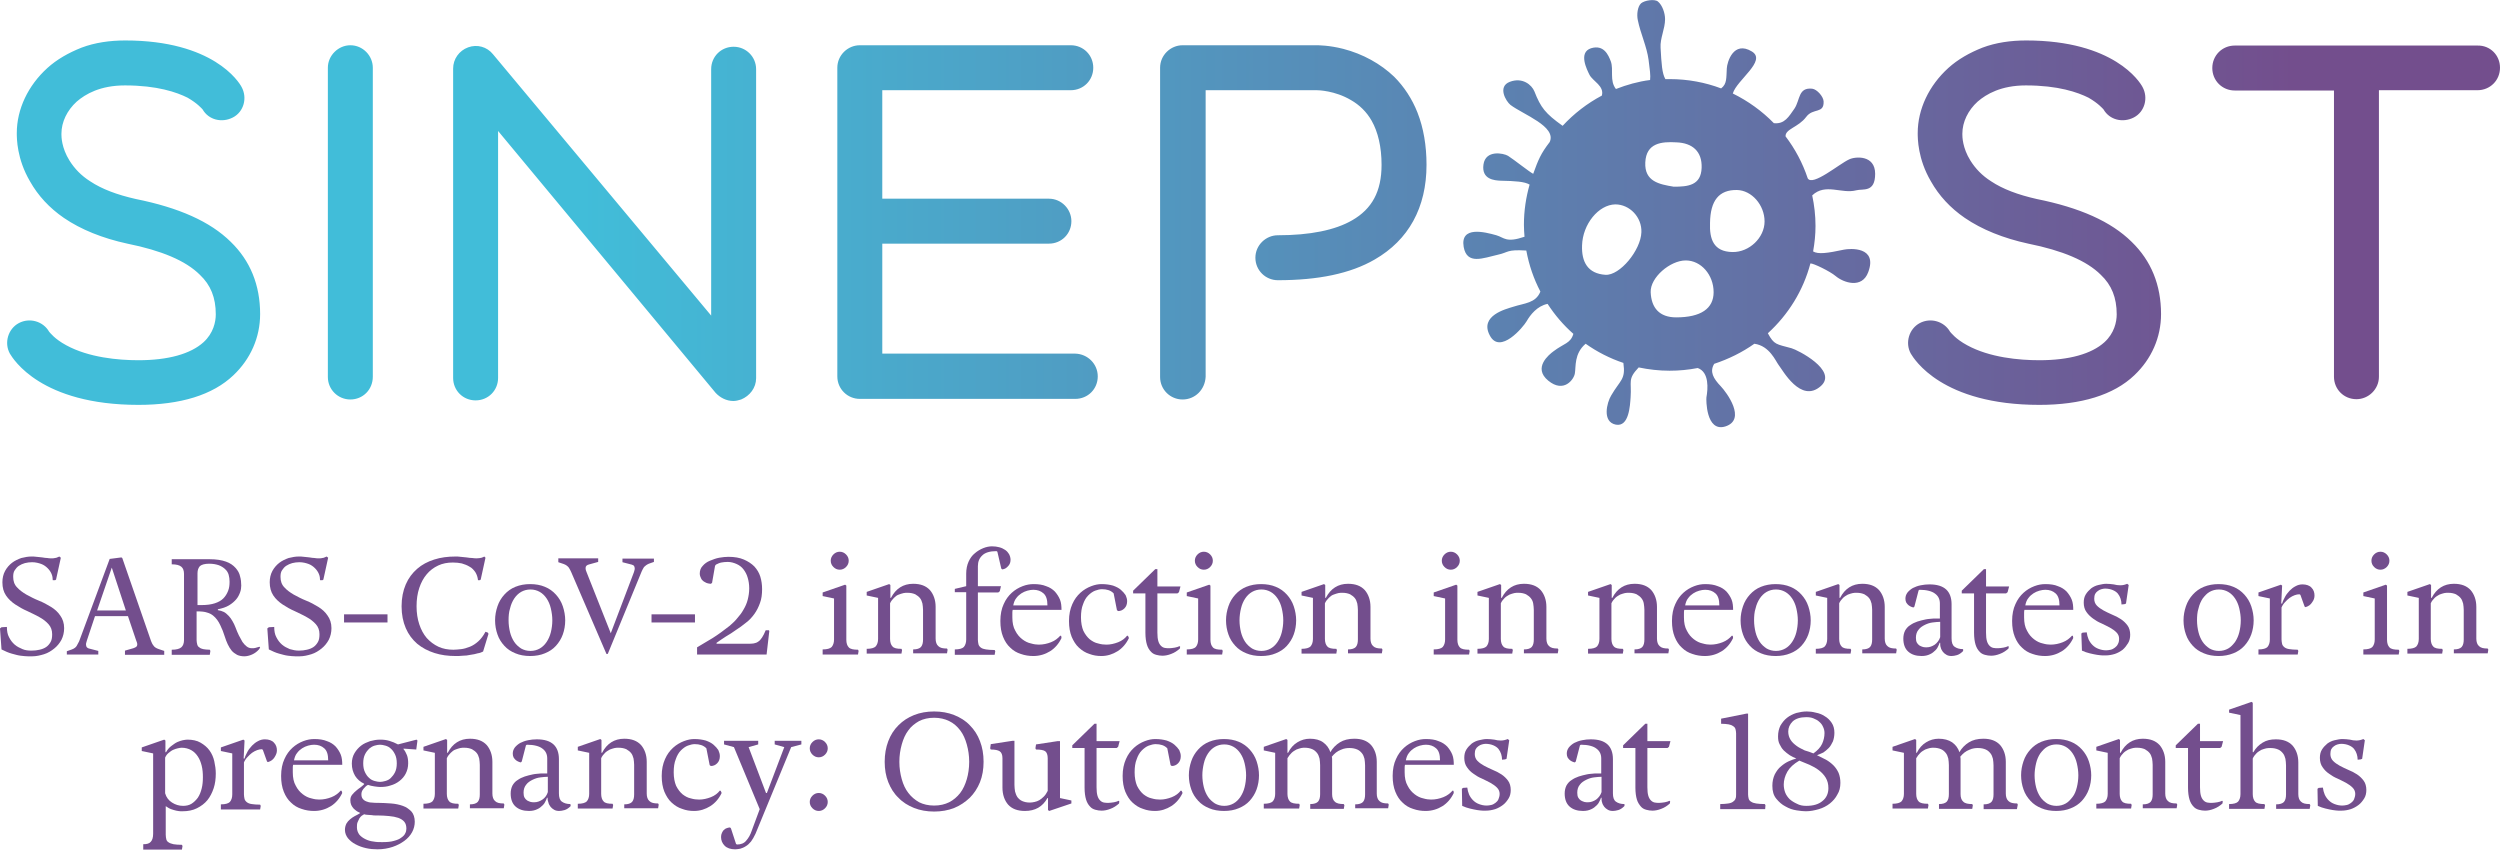 <svg width="834.2" height="283.5" viewBox="0 0 834.2 283.5" role="img" focusable="false" aria-labelledby="sinepost--title" xmlns="http://www.w3.org/2000/svg" xmlns:xlink="http://www.w3.org/1999/xlink"><title id="sinepost--title">SINEPOST - SARS-CoV-2 infection in neonates or in pregnancy: Outcomes at 18 months</title><linearGradient id="SVGID_1_" gradientUnits="userSpaceOnUse" x1="2.418" y1="71.139" x2="834.23" y2="71.139"><stop offset="0.23" stop-color="#41BDD9" ></stop><stop offset="0.918" stop-color="#734E8D" ></stop>
	
	
</linearGradient><path d="M46.2,135.1c-32.6,0-41.8-15.3-42.9-17.1c-2-3.6-0.6-8.3,3-10.2s8.1-0.6,10.1,2.9  c0.3,0.3,1.8,2.4,5.7,4.5c7.5,4.1,17.3,5,24.1,5c9.9,0,17.4-2.1,21.7-6c3.3-3,4.1-6.8,4.1-9.3c0-5.6-1.7-9.8-5.3-13.2  c-4.7-4.7-12.8-8.1-24.2-10.4c-8.3-1.8-15.5-4.7-21.2-8.6c-4.8-3.3-8.6-7.4-11.3-12.2c-4.4-7.5-4.4-14.3-4.4-16.1  c0-8,3.8-15.9,10.2-21.7c3.2-2.9,7.1-5.1,11.4-6.8c4.5-1.7,9.5-2.4,14.6-2.4c29.3,0,37.9,13.8,38.8,15.5c2,3.6,0.8,8.3-2.9,10.2  s-8.1,0.8-10.1-2.7c-0.3-0.3-1.7-2-5-3.9c-3.6-1.8-10.1-4.1-20.9-4.1c-8.3,0-13.2,2.9-16.1,5.4c-3.2,2.9-5.1,6.8-5.1,10.7v0.3  c0,0.6,0,4.4,2.7,8.7c1.7,2.7,3.9,5,6.9,6.9c3.9,2.6,9,4.5,15.2,5.9c14.4,2.9,24.8,7.5,31.7,14.3c6.5,6.3,9.8,14.4,9.8,24.1  c0,7.8-3.2,15-8.9,20.4C71,131.8,60.2,135.1,46.2,135.1z M116.9,133.3c-4.1,0-7.5-3.3-7.5-7.5V22.6c0-4.1,3.5-7.5,7.5-7.5  c4.2,0,7.5,3.5,7.5,7.5v103.1C124.4,130,121.1,133.3,116.9,133.3z M244.7,133.8c-2.3,0-4.4-1.1-5.9-2.7l-72.6-87.4v82.4  c0,4.2-3.3,7.5-7.5,7.5c-4.2,0-7.5-3.3-7.5-7.5V22.9c0-3.2,2-6,5-7.1c3-1.1,6.3-0.2,8.3,2.3l72.8,87.2V23.1c0-4.2,3.3-7.5,7.5-7.5  c4.1,0,7.5,3.3,7.5,7.5v103.1c0,3.2-2.1,5.9-5,7.1C246.4,133.6,245.5,133.8,244.7,133.8z M366.3,125.6c0,4.2-3.3,7.5-7.5,7.5h-71.9  c-4.1,0-7.5-3.3-7.5-7.5v-103c0-4.2,3.5-7.5,7.5-7.5h70.4c4.2,0,7.5,3.3,7.5,7.5s-3.3,7.5-7.5,7.5h-62.9v36.2H350  c4.2,0,7.5,3.5,7.5,7.5c0,4.2-3.3,7.5-7.5,7.5h-55.6v36.7h64.4C362.9,118.1,366.3,121.4,366.3,125.6z M394.6,133.3  c-4.1,0-7.5-3.3-7.5-7.5V22.6c0-4.2,3.5-7.5,7.5-7.5h44.7c0.6,0,4.2,0,8.9,1.2c6.6,1.7,12.5,5,17,9.3c3.3,3.3,6,7.4,7.8,12  c2,5.1,3,11,3,17.4c0,14.3-6,25.1-17.3,31.6c-8.1,4.7-18.9,6.9-32.3,6.9c-4.1,0-7.5-3.3-7.5-7.5c0-4.2,3.5-7.5,7.5-7.5  c10.7,0,19.1-1.7,24.8-5c6.6-3.8,9.8-9.6,9.8-18.5c0-6-1.2-11-3.3-14.7c-1.7-3-4.1-5.3-6.9-6.9c-5.4-3.2-11-3.3-11.4-3.3h-37.1v95.6  C402.1,130,398.8,133.3,394.6,133.3z M680.5,135.1c-32.6,0-41.8-15.3-42.9-17.1c-2-3.6-0.6-8.3,3-10.2s8.1-0.6,10.1,2.9  c0.3,0.3,1.8,2.4,5.7,4.5c7.5,4.1,17.3,5,24.1,5c9.9,0,17.4-2.1,21.7-6c3.3-3,4.1-6.8,4.1-9.3c0-5.6-1.7-9.8-5.3-13.2  c-4.7-4.7-12.8-8.1-24.2-10.4c-8.3-1.8-15.5-4.7-21.2-8.6c-4.8-3.3-8.6-7.4-11.3-12.2c-4.4-7.5-4.4-14.3-4.4-16.1  c0-8,3.8-15.9,10.2-21.7c3.2-2.9,7.1-5.1,11.4-6.8c4.5-1.7,9.5-2.4,14.6-2.4c29.3,0,37.9,13.8,38.8,15.5c2,3.6,0.8,8.3-2.9,10.2  s-8.1,0.8-10.1-2.7c-0.3-0.3-1.7-2-5-3.9c-3.6-1.8-10.1-4.1-20.9-4.1c-8.3,0-13.2,2.9-16.1,5.4c-3.2,2.9-5.1,6.8-5.1,10.7v0.3  c0,0.6,0,4.4,2.7,8.7c1.7,2.7,3.9,5,6.9,6.9c3.9,2.6,9,4.5,15.2,5.9c14.4,2.9,24.8,7.5,31.7,14.3c6.5,6.3,9.8,14.4,9.8,24.1  c0,7.8-3.2,15-8.9,20.4C705.3,131.8,694.4,135.1,680.5,135.1z M834.2,22.6c0,4.2-3.3,7.5-7.5,7.5h-32.9v95.6c0,4.2-3.5,7.5-7.5,7.5  c-4.2,0-7.5-3.3-7.5-7.5V30.2h-33.1c-4.2,0-7.5-3.3-7.5-7.5s3.3-7.5,7.5-7.5h81C830.9,15.1,834.2,18.4,834.2,22.6z M619.4,63.5  c2.2-0.6,6.3,0.9,6.3-5.5s-6.7-5.8-8.7-4.8c-3.3,1.5-12.2,9.1-13.8,6.3c-1.7-5.1-4.2-9.8-7.4-14c-0.1-2.5,4.3-3,6.9-6.5  c2.3-3.1,6-0.9,5.8-5.2c-0.1-1.6-2.2-4-3.8-4.2c-4.7-0.5-4,3.7-5.9,6.6c-1.9,2.7-3.3,5.3-6.9,4.9c-3.9-4-8.6-7.4-13.7-9.9  c1.3-4.5,11.4-10.9,6.4-14c-6.2-3.8-8.3,3.6-8.4,5.6c-0.2,3.2,0.1,5.2-1.9,6.7c-5.3-2-11.1-3.1-17.1-3.1c-0.5,0-1,0-1.5,0  c-1.1-1.9-1.3-5-1.6-10.5c-0.2-3.1,1.5-6.3,1.5-9.5c0-2-0.9-4.7-2.4-5.9c-1.1-0.9-4.4-0.4-5.6,0.6c-1.2,1.1-1.5,3.8-1.1,5.6  c0.9,4.5,3,8.8,3.6,13.3c0.4,3.1,0.7,5.2,0.5,6.7c-4,0.5-7.8,1.6-11.4,3c-2.2-2.8-0.7-6.4-1.7-9.2c-0.8-2.1-2.3-5.7-6.6-4.4  c-4.3,1.4-1.4,7.1-0.5,8.9c1.1,2.1,5,3.7,4.1,6.9c-4.9,2.6-9.3,6-13.1,10.1c0,0,0-0.1-0.1-0.1c-5.6-4-7.2-6-9.3-11.4  c-0.9-2.2-4-4.8-8.2-3.2s-1.3,6.5,0.2,7.7c4.2,3.2,15.5,7.2,13.1,12.4c-3,3.9-3.8,5.9-5.5,10.6c-1.1-0.5-6.5-4.8-8.4-6  c-1.5-0.9-7.5-2.1-8.2,2.9c-0.7,5,3.7,5.3,5.7,5.4c5,0.1,8,0.3,9.7,1.3c-1.2,4.2-1.9,8.7-1.9,13.4c0,1.4,0.1,2.7,0.2,4  c-6.2,2.1-6.7,0.3-9.4-0.5c-3.9-1.1-12.1-3.2-10.9,3.9c1.1,6.1,6.5,3.7,11.4,2.6c3.7-0.8,2.8-1.8,9.5-1.4c0.9,4.9,2.5,9.5,4.7,13.7  c-1.6,3.9-5.2,3.8-9.2,5.1c-2.2,0.7-11.2,2.9-7.7,9.5c3.4,6.6,11.2-2.8,12.3-4.7c1.2-2.1,3.5-5.1,7-5.8c2.4,3.7,5.3,7.1,8.6,10  c-0.9,3.2-3.2,3.2-6.6,5.8c-1.5,1.1-7,5.5-1.8,9.8c5.2,4.3,8.6-0.4,8.9-2.4c0.4-2.2-0.3-6.6,3.6-9.9c3.8,2.7,8.1,4.9,12.6,6.4  c0,0,0,0.1,0,0.1c0.8,5.5-1.1,5.6-4.1,10.8c-1.4,2.3-3.1,8.8,1.6,9.7c4.4,0.8,4.7-6.4,4.9-9.1c0.4-5.4-1.1-6,2.7-10  c3.3,0.7,6.8,1.1,10.3,1.1c3.2,0,6.3-0.3,9.4-0.9c3.9,1.4,3.4,7,2.9,9.8c-0.1,0.6-0.2,11.7,6.3,9.7c7.2-2.3,0.4-11.4-1.5-13.4  c-2.5-2.6-3.8-4.9-2.2-7.5c4.8-1.6,9.3-3.8,13.4-6.7c5.1,0.7,7.1,5.8,8.1,7.1c1.3,1.6,7.4,13,14.1,7c5.8-5.2-7.9-12.1-9.8-12.6  c-5.1-1.4-5.8-1.1-7.9-5c6.8-6.2,11.8-14.2,14.2-23.3c0.9-0.1,6.5,2.6,8.4,4.2c2.6,2.2,8.8,4.4,10.9-1.3c3.2-8.6-6.1-7.9-8.1-7.5  c-5.6,1.2-8.6,1.6-10.3,0.6c0.5-2.8,0.8-5.6,0.8-8.5c0-3.5-0.4-6.9-1.1-10.2C609.1,61,614.5,64.8,619.4,63.5z M535.7,91.7  c-5.9-0.4-8-4.3-7.8-9.8c0.2-7.1,5.5-13.6,11.1-13.7c4.8,0,8.9,4.3,8.7,9.3C547.5,83.5,540.5,92,535.7,91.7z M549,54.2  c0.3-6.5,5.4-7,10.4-6.7c5.3,0.2,8.6,3,8.4,8.5c-0.2,5.9-4.6,6.3-9.3,6.3C553.7,61.5,548.7,60.6,549,54.2z M559.3,105.9  c-5.6,0-8.3-3.2-8.5-8.4c-0.2-4.9,6.5-10.6,11.7-10.6c5.1,0,9.3,4.8,9.3,10.6C571.8,103,567.5,105.9,559.3,105.9z M578.1,84.1  c-6.4-0.1-7.7-4.4-7.5-9.7c0.1-7.5,3-11.1,9-11c4.9,0.1,9.2,5,9.2,10.5C588.8,79.3,583.7,84.2,578.1,84.1z" fill="url(#SVGID_1_)"  /><g><g><path d="M0,209.7l0.5-0.4l1.8-0.1c0,1.3,0.2,2.5,0.7,3.4c0.5,1,1.1,1.8,1.9,2.5c0.8,0.7,1.7,1.1,2.6,1.5    s2,0.5,3,0.5c1,0,1.9-0.1,2.7-0.3c0.9-0.2,1.6-0.5,2.2-0.9c0.6-0.4,1.1-1,1.5-1.7c0.4-0.7,0.5-1.6,0.5-2.6c0-1.3-0.4-2.4-1.2-3.3    c-0.8-0.9-1.8-1.7-3.1-2.4c-1.2-0.7-2.6-1.3-4-2c-1.4-0.6-2.8-1.4-4-2.2c-1.2-0.8-2.3-1.8-3.1-3s-1.2-2.6-1.2-4.4    c0-1.4,0.3-2.7,0.9-3.8c0.6-1.1,1.4-2,2.3-2.7c0.9-0.7,2-1.2,3.1-1.6c1.2-0.3,2.3-0.5,3.4-0.5c0.5,0,1.1,0,1.7,0.1    c0.7,0.1,1.3,0.1,1.9,0.2c0.6,0.1,1.2,0.2,1.7,0.2c0.5,0.1,0.8,0.1,1,0.1c0.2,0,0.4,0,0.7,0c0.3,0,0.5,0,0.8-0.1    c0.3,0,0.6-0.1,0.8-0.2c0.3-0.1,0.5-0.2,0.7-0.3l0.5,0.4l-1.6,7.3l-0.3,0.2h-0.8c0-0.7-0.1-1.4-0.4-2.1c-0.3-0.7-0.7-1.3-1.3-1.9    c-0.6-0.6-1.3-1.1-2.1-1.4s-1.9-0.6-3.1-0.6c-0.8,0-1.6,0.1-2.4,0.3c-0.7,0.2-1.4,0.5-2,0.9c-0.6,0.4-1,0.9-1.4,1.5    c-0.4,0.6-0.5,1.3-0.5,2.2c0,1.4,0.4,2.6,1.3,3.5c0.8,0.9,1.9,1.7,3.1,2.4c1.3,0.7,2.6,1.4,4.1,2c1.5,0.6,2.8,1.3,4.1,2.1    c1.3,0.8,2.3,1.7,3.1,2.9c0.8,1.1,1.3,2.5,1.3,4.2c0,1.4-0.3,2.7-0.9,3.9c-0.6,1.1-1.4,2.1-2.4,2.9c-1,0.8-2.1,1.5-3.4,1.9    s-2.6,0.7-3.9,0.7c-0.3,0-0.8,0-1.5,0c-0.7,0-1.5-0.1-2.4-0.2c-0.9-0.1-1.9-0.4-3-0.7c-1.1-0.3-2.2-0.8-3.4-1.4L0,209.7z" fill="#734E8D"  /><path d="M41.7,218.3v-1.2l2.8-0.8c0.5-0.2,0.8-0.3,1-0.5c0.2-0.2,0.3-0.4,0.3-0.7c0-0.2,0-0.4-0.1-0.7    c-0.1-0.3-0.2-0.6-0.3-0.8l-2.7-8h-11l-2.7,8.1c-0.1,0.2-0.1,0.5-0.2,0.7s-0.1,0.5-0.1,0.7c0,0.3,0.1,0.5,0.2,0.8    c0.2,0.2,0.4,0.4,0.8,0.5l3.1,0.8v1.2H22.3v-1.1l1.7-0.6c0.8-0.3,1.3-0.7,1.6-1.2c0.3-0.5,0.5-1,0.8-1.5l10.2-27.5l3.9-0.5    l0.3,0.2l9.6,27.7c0.2,0.5,0.4,1,0.8,1.5c0.3,0.5,0.9,0.9,1.8,1.2l1.8,0.6v1.3H41.7z M37.3,189.4l-4.9,14.3H42L37.3,189.4z" fill="#734E8D"  /><path d="M86.4,216.7c-0.6,0.7-1.4,1.3-2.3,1.7c-0.9,0.4-1.8,0.6-2.6,0.6c-0.9,0-1.8-0.2-2.4-0.5    c-0.7-0.4-1.3-0.8-1.8-1.4c-0.5-0.6-0.9-1.3-1.3-2.1c-0.4-0.8-0.7-1.7-1-2.6c-0.4-1.3-0.9-2.6-1.5-3.8c-0.6-1.3-1.4-2.4-2.4-3.2    c-0.5-0.4-1.2-0.8-2-1c-0.8-0.3-2-0.4-3.5-0.4v9.6c0,0.5,0.1,1,0.2,1.4c0.1,0.4,0.3,0.8,0.7,1c0.3,0.3,0.8,0.5,1.3,0.6    c0.6,0.1,1.3,0.2,2.2,0.2l0.2,0.4l-0.2,1.3H57.3v-1.7c1.6,0,2.6-0.3,3.2-0.8c0.6-0.5,0.9-1.4,0.9-2.4v-22.1c0-1.1-0.3-1.9-0.9-2.4    c-0.6-0.5-1.6-0.8-3.2-0.8v-1.7H70c2.2,0,4,0.3,5.4,0.8c1.4,0.5,2.4,1.2,3.2,2.1c0.8,0.9,1.3,1.8,1.5,2.8c0.3,1,0.4,2.1,0.4,3.1    c0,0.7-0.1,1.5-0.4,2.3c-0.3,0.8-0.7,1.6-1.3,2.3c-0.6,0.7-1.4,1.4-2.4,2c-1,0.6-2.2,1-3.7,1.3v0.3c0.7,0.1,1.4,0.3,2,0.6    c0.6,0.3,1.1,0.8,1.6,1.3c0.5,0.5,0.9,1.1,1.3,1.8c0.4,0.7,0.7,1.3,1,2.1c0.3,0.9,0.7,1.7,1.1,2.6c0.4,0.8,0.8,1.5,1.2,2.2    c0.4,0.6,0.9,1.1,1.4,1.5s1.1,0.6,1.7,0.6c0.5,0,0.9,0,1.2-0.1c0.3-0.1,0.8-0.2,1.4-0.4l0.2,0.3L86.4,216.7z M65.7,201.9    c0.2,0,0.5,0,0.8,0c0.3,0,0.5,0,0.8,0c1.7,0,3.2-0.2,4.4-0.6s2.1-0.9,2.8-1.6c0.7-0.7,1.2-1.5,1.6-2.5s0.5-2,0.5-3.1    c0-0.8-0.1-1.6-0.3-2.3c-0.2-0.7-0.6-1.4-1.2-1.9c-0.5-0.5-1.3-1-2.1-1.3c-0.9-0.3-1.9-0.5-3.2-0.5c-1.5,0-2.5,0.3-3.1,0.8    c-0.5,0.6-0.8,1.3-0.8,2.4V201.9z" fill="#734E8D"  /><path d="M89.2,209.7l0.5-0.4l1.8-0.1c0,1.3,0.2,2.5,0.7,3.4c0.5,1,1.1,1.8,1.9,2.5c0.8,0.7,1.7,1.1,2.6,1.5    c1,0.3,2,0.5,3,0.5c1,0,1.9-0.1,2.7-0.3c0.9-0.2,1.6-0.5,2.2-0.9c0.6-0.4,1.1-1,1.5-1.7c0.4-0.7,0.5-1.6,0.5-2.6    c0-1.3-0.4-2.4-1.2-3.3c-0.8-0.9-1.8-1.7-3.1-2.4c-1.2-0.7-2.6-1.3-4-2c-1.4-0.6-2.8-1.4-4-2.2c-1.2-0.8-2.3-1.8-3.1-3    S90,196,90,194.3c0-1.4,0.3-2.7,0.9-3.8c0.6-1.1,1.4-2,2.3-2.7c0.9-0.7,2-1.2,3.1-1.6c1.2-0.3,2.3-0.5,3.4-0.5    c0.5,0,1.1,0,1.7,0.1c0.7,0.1,1.3,0.1,1.9,0.2c0.6,0.1,1.2,0.2,1.7,0.2c0.5,0.1,0.8,0.1,1,0.1c0.2,0,0.4,0,0.7,0s0.5,0,0.8-0.1    c0.3,0,0.6-0.1,0.8-0.2c0.3-0.1,0.5-0.2,0.7-0.3l0.5,0.4l-1.6,7.3l-0.3,0.2h-0.8c0-0.7-0.1-1.4-0.4-2.1c-0.3-0.7-0.7-1.3-1.3-1.9    c-0.6-0.6-1.3-1.1-2.1-1.4s-1.9-0.6-3.1-0.6c-0.8,0-1.6,0.1-2.4,0.3c-0.7,0.2-1.4,0.5-2,0.9c-0.6,0.4-1,0.9-1.4,1.5    c-0.4,0.6-0.5,1.3-0.5,2.2c0,1.4,0.4,2.6,1.3,3.5c0.8,0.9,1.9,1.7,3.1,2.4c1.3,0.7,2.6,1.4,4.1,2c1.5,0.6,2.8,1.3,4.1,2.1    c1.3,0.8,2.3,1.7,3.1,2.9c0.8,1.1,1.3,2.5,1.3,4.2c0,1.4-0.3,2.7-0.9,3.9c-0.6,1.1-1.4,2.1-2.4,2.9c-1,0.8-2.1,1.5-3.4,1.9    s-2.6,0.7-3.9,0.7c-0.3,0-0.8,0-1.5,0c-0.7,0-1.5-0.1-2.4-0.2c-0.9-0.1-1.9-0.4-3-0.7c-1.1-0.3-2.2-0.8-3.4-1.4L89.2,209.7z" fill="#734E8D"  /><path d="M114.8,207.7V205h14.5v2.7H114.8z" fill="#734E8D"  /><path d="M161.2,217.4c-0.4,0.2-1,0.5-1.8,0.6c-0.7,0.2-1.5,0.4-2.4,0.5c-0.9,0.2-1.7,0.3-2.6,0.3    c-0.9,0.1-1.6,0.1-2.3,0.1c-2.6,0-4.9-0.3-7.1-1c-2.2-0.7-4.1-1.7-5.8-3.1c-1.6-1.4-2.9-3.1-3.8-5.2c-0.9-2.1-1.4-4.5-1.4-7.3    s0.5-5.2,1.4-7.3c0.9-2.1,2.2-3.8,3.8-5.2c1.6-1.4,3.5-2.4,5.7-3.1c2.2-0.7,4.5-1,7.1-1c0.5,0,1.1,0,1.7,0.1    c0.7,0.1,1.3,0.1,2,0.2c0.7,0.1,1.3,0.2,1.9,0.2c0.6,0.1,1.1,0.1,1.5,0.1c0.6,0,1.2-0.1,1.6-0.2c0.4-0.1,0.7-0.3,0.9-0.4l0.4,0.4    l-1.6,7.3l-0.3,0.2h-0.6c-0.1-1-0.4-1.9-0.9-2.7c-0.5-0.7-1.1-1.4-1.9-1.8c-0.8-0.5-1.6-0.8-2.6-1.1c-0.9-0.2-1.9-0.3-3-0.3    c-1.8,0-3.4,0.3-4.9,1c-1.5,0.7-2.8,1.7-3.8,2.9c-1.1,1.3-1.9,2.8-2.5,4.6c-0.6,1.8-0.9,3.8-0.9,6.1c0,2.2,0.3,4.2,0.9,6    c0.6,1.8,1.4,3.3,2.5,4.6c1.1,1.2,2.4,2.2,3.9,2.9c1.5,0.7,3.2,1,5,1c0.8,0,1.6-0.1,2.6-0.2c0.9-0.1,1.9-0.4,2.9-0.8    c1-0.4,1.9-1,2.8-1.8c0.9-0.8,1.7-1.9,2.4-3.2l0.8,0.3l0.2,0.4L161.2,217.4z" fill="#734E8D"  /><path d="M176.9,218.9c-1.8,0-3.5-0.3-4.9-0.9c-1.5-0.6-2.7-1.4-3.7-2.5c-1-1.1-1.8-2.3-2.3-3.8    c-0.5-1.4-0.8-3-0.8-4.7c0-1.7,0.3-3.2,0.8-4.7c0.5-1.5,1.3-2.8,2.3-3.9c1-1.1,2.2-2,3.7-2.6c1.5-0.6,3.1-0.9,4.9-0.9    c1.8,0,3.5,0.3,4.9,0.9c1.5,0.6,2.7,1.5,3.7,2.6c1,1.1,1.8,2.4,2.3,3.9c0.5,1.5,0.8,3.1,0.8,4.7c0,1.7-0.3,3.3-0.8,4.7    c-0.5,1.4-1.3,2.7-2.3,3.8c-1,1.1-2.2,1.9-3.7,2.5C180.4,218.6,178.7,218.9,176.9,218.9z M169.7,207c0,1.4,0.2,2.8,0.5,4    c0.3,1.2,0.8,2.3,1.4,3.2c0.6,0.9,1.4,1.6,2.3,2.2c0.9,0.5,1.9,0.8,3.1,0.8c1.2,0,2.2-0.3,3.1-0.8c0.9-0.5,1.7-1.3,2.3-2.2    c0.6-0.9,1.1-2,1.4-3.2c0.3-1.2,0.5-2.6,0.5-4c0-1.4-0.2-2.7-0.5-4c-0.3-1.3-0.8-2.4-1.4-3.3c-0.6-0.9-1.4-1.7-2.3-2.2    c-0.9-0.5-1.9-0.8-3.1-0.8c-1.2,0-2.2,0.3-3.1,0.8c-0.9,0.5-1.7,1.3-2.3,2.2c-0.6,0.9-1.1,2-1.4,3.3    C169.8,204.2,169.7,205.6,169.7,207z" fill="#734E8D"  /><path d="M202.4,218.3l-11.8-27.4c-0.2-0.5-0.5-1-0.8-1.5c-0.4-0.5-0.9-0.9-1.7-1.2l-1.8-0.6v-1.3h13.3v1.2    l-2.9,0.8c-0.9,0.2-1.3,0.6-1.3,1.2c0,0.2,0,0.5,0.1,0.8c0.1,0.3,0.2,0.5,0.3,0.8l8,20.2l7.7-20.3c0.1-0.2,0.1-0.4,0.2-0.7    c0.1-0.3,0.1-0.5,0.1-0.6c0-0.3-0.1-0.6-0.2-0.8c-0.1-0.2-0.4-0.4-0.8-0.5l-3.1-0.8v-1.2h10.5v1.1l-1.7,0.6    c-0.7,0.3-1.2,0.7-1.6,1.1c-0.3,0.5-0.6,1-0.8,1.5l-11.3,27.5H202.4z" fill="#734E8D"  /><path d="M217.4,207.7V205h14.5v2.7H217.4z" fill="#734E8D"  /><path d="M232.6,218.3V216c1.5-0.9,3.2-1.9,5.2-3.1c1.9-1.2,3.8-2.6,5.7-4.1c0.9-0.8,1.8-1.6,2.5-2.5    c0.8-0.9,1.5-1.8,2.1-2.9c0.6-1,1.1-2.1,1.4-3.3c0.3-1.2,0.5-2.4,0.5-3.8c0-1.3-0.2-2.5-0.5-3.5c-0.3-1.1-0.8-2-1.4-2.8    c-0.6-0.8-1.4-1.4-2.3-1.8c-0.9-0.4-1.9-0.7-3-0.7c-0.8,0-1.5,0.1-2.1,0.2c-0.6,0.1-1.2,0.4-1.8,0.7l-0.3,0.4l-1,5.7l-0.4,0.3    c-0.4,0-0.8-0.1-1.2-0.2c-0.4-0.1-0.8-0.4-1.2-0.6c-0.4-0.3-0.7-0.6-0.9-1.1c-0.2-0.4-0.4-0.9-0.4-1.5c0-1,0.3-1.9,1-2.6    c0.6-0.7,1.4-1.3,2.4-1.7c1-0.4,2-0.8,3.1-1c1.1-0.2,2.2-0.3,3.1-0.3c2,0,3.7,0.3,5.1,0.9c1.4,0.6,2.6,1.4,3.5,2.3    c0.9,1,1.6,2.1,2,3.4c0.4,1.3,0.6,2.7,0.6,4.2c0,1.7-0.2,3.3-0.7,4.6c-0.5,1.4-1.1,2.6-1.9,3.7c-0.8,1.1-1.7,2.1-2.8,2.9    c-1.1,0.9-2.2,1.7-3.3,2.4c-1.1,0.8-2.2,1.5-3.4,2.2c-1.1,0.7-2.1,1.4-3.1,2.1v0.3h10.6c0.6,0,1.2,0,1.8-0.1s1.1-0.3,1.5-0.6    c0.5-0.3,0.9-0.8,1.3-1.4c0.4-0.6,0.8-1.4,1.2-2.4h1.1l0.1,0.3l-0.9,7.8H232.6z" fill="#734E8D"  /><path d="M274.5,218.3v-1.6c1.5,0,2.5-0.3,3-0.8c0.5-0.6,0.8-1.4,0.8-2.5v-13.7l-3.8-0.8v-1.2l7.5-2.6l0.4,0.3v18.1    c0,1.1,0.3,2,0.8,2.5c0.5,0.6,1.6,0.8,3.1,0.8l0.2,0.4l-0.2,1.2H274.5z M280.2,190.1c-0.8,0-1.5-0.3-2.1-0.9    c-0.6-0.6-0.9-1.3-0.9-2.1s0.3-1.5,0.9-2.1c0.6-0.6,1.3-0.9,2.1-0.9c0.8,0,1.5,0.3,2.1,0.9c0.6,0.6,0.9,1.3,0.9,2.1    s-0.3,1.5-0.9,2.1C281.7,189.8,281,190.1,280.2,190.1z" fill="#734E8D"  /><path d="M304.7,218.3v-1.6c1.3,0,2.1-0.3,2.6-0.8c0.5-0.6,0.7-1.4,0.7-2.5v-9.9c0-0.7-0.1-1.4-0.2-2.1    c-0.2-0.7-0.4-1.3-0.8-1.8c-0.4-0.5-0.9-0.9-1.6-1.3c-0.7-0.3-1.5-0.5-2.6-0.5c-0.4,0-0.8,0-1.3,0.1s-1,0.3-1.6,0.5    s-1.1,0.6-1.6,1.1c-0.5,0.5-1,1.1-1.3,1.8v11.9c0,1.1,0.3,2,0.8,2.5c0.5,0.6,1.5,0.8,3,0.8l0.2,0.4l-0.2,1.2h-11.6v-1.6    c1.5,0,2.5-0.3,3-0.8c0.5-0.6,0.8-1.4,0.8-2.5v-13.7l-3.8-0.8v-1.2l7.5-2.6l0.4,0.3v4.3h0.2c1.6-3.1,4.1-4.7,7.4-4.7    c2.5,0,4.3,0.7,5.6,2.1c1.2,1.4,1.9,3.3,1.9,5.6v10.6c0,1.1,0.3,2,0.9,2.5c0.6,0.6,1.5,0.8,2.9,0.8l0.2,0.4l-0.2,1.2H304.7z" fill="#734E8D"  /><path d="M318.6,218.3v-1.6c1.5,0,2.5-0.3,3-0.8c0.5-0.6,0.8-1.4,0.8-2.5v-15.8h-3.8v-1.1l3.8-0.9v-4.2    c0-1.5,0.3-2.9,0.8-4c0.5-1.1,1.2-2.1,2.1-2.8c0.8-0.7,1.8-1.3,2.8-1.7s2-0.6,2.9-0.6c0.9,0,1.7,0.1,2.4,0.3    c0.8,0.2,1.4,0.5,2,0.9c0.6,0.4,1,0.9,1.3,1.4c0.3,0.6,0.5,1.2,0.5,1.9c0,0.5-0.1,1-0.3,1.4c-0.2,0.4-0.5,0.7-0.8,1    c-0.3,0.3-0.6,0.5-0.9,0.6s-0.6,0.2-0.8,0.2l-0.3-0.3l-1.3-5.6l-0.3-0.2c-2.2,0-3.8,0.5-4.7,1.4c-1,0.9-1.5,2.1-1.5,3.6v6.7h7.7    l-0.4,1.7l-0.5,0.4h-6.8v15.8c0,0.5,0.1,1,0.2,1.5c0.1,0.4,0.4,0.8,0.8,1.1c0.4,0.3,1,0.5,1.7,0.6c0.7,0.1,1.7,0.2,2.9,0.2    l0.2,0.4l-0.2,1.2H318.6z" fill="#734E8D"  /><path d="M354.2,212.9c-0.9,1.9-2.2,3.4-3.8,4.4s-3.5,1.6-5.6,1.6c-1.4,0-2.8-0.2-4.2-0.7c-1.3-0.4-2.5-1.1-3.5-2.1    c-1-0.9-1.8-2.1-2.4-3.6c-0.6-1.5-0.9-3.2-0.9-5.3c0-2.2,0.4-4.1,1.1-5.6c0.7-1.6,1.6-2.8,2.7-3.8c1.1-1,2.3-1.7,3.6-2.2    c1.3-0.5,2.5-0.7,3.7-0.7c1.6,0,3,0.2,4.2,0.7c1.2,0.4,2.1,1,2.9,1.8c0.7,0.8,1.3,1.7,1.7,2.7c0.4,1,0.5,2.2,0.5,3.4h-16.3    c-0.1,0.4-0.1,0.8-0.1,1.2c0,0.4,0,0.8,0,1.3c0,1.8,0.3,3.3,1,4.5c0.6,1.2,1.4,2.1,2.3,2.8c0.9,0.7,1.9,1.2,2.9,1.4    c1,0.3,1.9,0.4,2.6,0.4c1.5,0,2.8-0.3,4.1-0.8s2.3-1.3,3.1-2.2l0.3,0.1L354.2,212.9z M349.5,201.9c0-1.8-0.4-3.1-1.3-3.9    c-0.9-0.8-2-1.2-3.4-1.2c-0.6,0-1.3,0.1-2,0.3c-0.7,0.2-1.4,0.5-2,0.9c-0.6,0.4-1.2,0.9-1.7,1.6c-0.5,0.6-0.8,1.4-1,2.4H349.5z" fill="#734E8D"  /><path d="M376.7,212.9c-0.9,1.9-2.2,3.4-3.8,4.4c-1.6,1-3.4,1.6-5.4,1.6c-1.4,0-2.7-0.2-4-0.7    c-1.3-0.4-2.4-1.1-3.5-2.1c-1-0.9-1.8-2.2-2.4-3.6c-0.6-1.5-0.9-3.2-0.9-5.3c0-2.2,0.4-4,1.1-5.6c0.7-1.6,1.6-2.8,2.7-3.8    c1.1-1,2.3-1.7,3.6-2.2s2.4-0.7,3.5-0.7c1.5,0,2.7,0.2,3.8,0.5c1.1,0.4,1.9,0.8,2.6,1.4c0.7,0.6,1.2,1.2,1.6,1.8    c0.3,0.7,0.5,1.3,0.5,2c0,1-0.3,1.8-0.9,2.4c-0.6,0.6-1.3,0.9-2.1,0.9l-0.4-0.3l-1.1-5.6l-0.1-0.1c-0.9-0.9-2.2-1.3-3.8-1.3    c-0.7,0-1.5,0.2-2.3,0.5c-0.8,0.3-1.6,0.9-2.3,1.6c-0.7,0.7-1.3,1.7-1.7,2.9c-0.5,1.2-0.7,2.7-0.7,4.4c0,1.8,0.3,3.3,0.8,4.5    c0.6,1.2,1.3,2.1,2.1,2.8c0.9,0.7,1.8,1.2,2.8,1.4c1,0.3,1.9,0.4,2.8,0.4c1.3,0,2.6-0.3,3.9-0.8c1.3-0.5,2.3-1.3,3-2.2l0.3,0.1    L376.7,212.9z" fill="#734E8D"  /><path d="M393.7,216.4c-0.9,0.8-1.8,1.4-2.9,1.8c-1,0.4-2,0.6-2.9,0.6c-0.7,0-1.4-0.1-2.1-0.3    c-0.7-0.2-1.3-0.5-1.8-1.1c-0.5-0.5-1-1.3-1.3-2.3c-0.3-1-0.5-2.3-0.5-4V198h-4.1v-0.9l7.4-7.2h0.7v5.8h7.7l-0.5,1.9l-0.5,0.4    h-6.7v13.1c0,1.2,0.1,2.1,0.3,2.8c0.2,0.7,0.5,1.2,0.9,1.6c0.4,0.4,0.8,0.6,1.3,0.7s1,0.1,1.5,0.1c0.5,0,1.1-0.1,1.8-0.2    c0.6-0.1,1.2-0.3,1.6-0.5l0.2,0.2L393.7,216.4z" fill="#734E8D"  /><path d="M396,218.3v-1.6c1.5,0,2.5-0.3,3-0.8c0.5-0.6,0.8-1.4,0.8-2.5v-13.7l-3.8-0.8v-1.2l7.5-2.6l0.4,0.3v18.1    c0,1.1,0.3,2,0.8,2.5c0.5,0.6,1.6,0.8,3.1,0.8l0.2,0.4l-0.2,1.2H396z M401.7,190.1c-0.8,0-1.5-0.3-2.1-0.9    c-0.6-0.6-0.9-1.3-0.9-2.1s0.3-1.5,0.9-2.1c0.6-0.6,1.3-0.9,2.1-0.9c0.8,0,1.5,0.3,2.1,0.9c0.6,0.6,0.9,1.3,0.9,2.1    s-0.3,1.5-0.9,2.1C403.2,189.8,402.5,190.1,401.7,190.1z" fill="#734E8D"  /><path d="M420.8,218.9c-1.8,0-3.5-0.3-4.9-0.9c-1.5-0.6-2.7-1.4-3.7-2.5c-1-1.1-1.8-2.3-2.3-3.8    c-0.5-1.4-0.8-3-0.8-4.7c0-1.7,0.3-3.2,0.8-4.7c0.5-1.5,1.3-2.8,2.3-3.9c1-1.1,2.2-2,3.7-2.6c1.5-0.6,3.1-0.9,4.9-0.9    c1.8,0,3.5,0.3,4.9,0.9c1.5,0.6,2.7,1.5,3.7,2.6c1,1.1,1.8,2.4,2.3,3.9c0.5,1.5,0.8,3.1,0.8,4.7c0,1.7-0.3,3.3-0.8,4.7    c-0.5,1.4-1.3,2.7-2.3,3.8c-1,1.1-2.2,1.9-3.7,2.5C424.3,218.6,422.7,218.9,420.8,218.9z M413.6,207c0,1.4,0.2,2.8,0.5,4    c0.3,1.2,0.8,2.3,1.4,3.2c0.6,0.9,1.4,1.6,2.3,2.2c0.9,0.5,1.9,0.8,3.1,0.8c1.2,0,2.2-0.3,3.1-0.8c0.9-0.5,1.7-1.3,2.3-2.2    c0.6-0.9,1.1-2,1.4-3.2c0.3-1.2,0.5-2.6,0.5-4c0-1.4-0.2-2.7-0.5-4c-0.3-1.3-0.8-2.4-1.4-3.3c-0.6-0.9-1.4-1.7-2.3-2.2    c-0.9-0.5-1.9-0.8-3.1-0.8c-1.2,0-2.2,0.3-3.1,0.8c-0.9,0.5-1.7,1.3-2.3,2.2c-0.6,0.9-1.1,2-1.4,3.3    C413.8,204.2,413.6,205.6,413.6,207z" fill="#734E8D"  /><path d="M449.8,218.3v-1.6c1.3,0,2.1-0.3,2.6-0.8c0.5-0.6,0.7-1.4,0.7-2.5v-9.9c0-0.7-0.1-1.4-0.2-2.1    c-0.2-0.7-0.4-1.3-0.8-1.8c-0.4-0.5-0.9-0.9-1.6-1.3c-0.7-0.3-1.5-0.5-2.6-0.5c-0.4,0-0.8,0-1.3,0.1s-1,0.3-1.6,0.5    s-1.1,0.6-1.6,1.1c-0.5,0.5-1,1.1-1.3,1.8v11.9c0,1.1,0.3,2,0.8,2.5c0.5,0.6,1.5,0.8,3,0.8l0.2,0.4l-0.2,1.2h-11.6v-1.6    c1.5,0,2.5-0.3,3-0.8c0.5-0.6,0.8-1.4,0.8-2.5v-13.7l-3.8-0.8v-1.2l7.5-2.6l0.4,0.3v4.3h0.2c1.6-3.1,4.1-4.7,7.4-4.7    c2.5,0,4.3,0.7,5.6,2.1c1.2,1.4,1.9,3.3,1.9,5.6v10.6c0,1.1,0.3,2,0.9,2.5c0.6,0.6,1.5,0.8,2.9,0.8l0.2,0.4l-0.2,1.2H449.8z" fill="#734E8D"  /><path d="M478.4,218.3v-1.6c1.5,0,2.5-0.3,3-0.8c0.5-0.6,0.8-1.4,0.8-2.5v-13.7l-3.8-0.8v-1.2l7.5-2.6l0.4,0.3v18.1    c0,1.1,0.3,2,0.8,2.5c0.5,0.6,1.6,0.8,3.1,0.8l0.2,0.4l-0.2,1.2H478.4z M484.1,190.1c-0.8,0-1.5-0.3-2.1-0.9    c-0.6-0.6-0.9-1.3-0.9-2.1s0.3-1.5,0.9-2.1c0.6-0.6,1.3-0.9,2.1-0.9c0.8,0,1.5,0.3,2.1,0.9c0.6,0.6,0.9,1.3,0.9,2.1    s-0.3,1.5-0.9,2.1C485.6,189.8,484.9,190.1,484.1,190.1z" fill="#734E8D"  /><path d="M508.5,218.3v-1.6c1.3,0,2.1-0.3,2.6-0.8c0.5-0.6,0.7-1.4,0.7-2.5v-9.9c0-0.7-0.1-1.4-0.2-2.1    s-0.4-1.3-0.8-1.8c-0.4-0.5-0.9-0.9-1.6-1.3c-0.7-0.3-1.5-0.5-2.6-0.5c-0.4,0-0.8,0-1.3,0.1s-1,0.3-1.6,0.5    c-0.5,0.3-1.1,0.6-1.6,1.1c-0.5,0.5-1,1.1-1.3,1.8v11.9c0,1.1,0.3,2,0.8,2.5c0.5,0.6,1.5,0.8,3,0.8l0.2,0.4l-0.2,1.2H493v-1.6    c1.5,0,2.5-0.3,3-0.8c0.5-0.6,0.8-1.4,0.8-2.5v-13.7l-3.8-0.8v-1.2l7.5-2.6l0.4,0.3v4.3h0.2c1.6-3.1,4.1-4.7,7.4-4.7    c2.5,0,4.3,0.7,5.6,2.1c1.2,1.4,1.9,3.3,1.9,5.6v10.6c0,1.1,0.3,2,0.9,2.5c0.6,0.6,1.5,0.8,2.9,0.8l0.2,0.4l-0.2,1.2H508.5z" fill="#734E8D"  /><path d="M545.4,218.3v-1.6c1.3,0,2.1-0.3,2.6-0.8c0.5-0.6,0.7-1.4,0.7-2.5v-9.9c0-0.7-0.1-1.4-0.2-2.1    s-0.4-1.3-0.8-1.8c-0.4-0.5-0.9-0.9-1.6-1.3c-0.7-0.3-1.5-0.5-2.6-0.5c-0.4,0-0.8,0-1.3,0.1c-0.5,0.1-1,0.3-1.6,0.5    c-0.5,0.3-1.1,0.6-1.6,1.1c-0.5,0.5-1,1.1-1.3,1.8v11.9c0,1.1,0.3,2,0.8,2.5c0.5,0.6,1.5,0.8,3,0.8l0.2,0.4l-0.2,1.2h-11.6v-1.6    c1.5,0,2.5-0.3,3-0.8c0.5-0.6,0.8-1.4,0.8-2.5v-13.7l-3.8-0.8v-1.2l7.5-2.6l0.4,0.3v4.3h0.2c1.6-3.1,4.1-4.7,7.4-4.7    c2.5,0,4.3,0.7,5.6,2.1c1.2,1.4,1.9,3.3,1.9,5.6v10.6c0,1.1,0.3,2,0.9,2.5c0.6,0.6,1.5,0.8,2.9,0.8l0.2,0.4l-0.2,1.2H545.4z" fill="#734E8D"  /><path d="M578.3,212.9c-0.9,1.9-2.2,3.4-3.8,4.4s-3.5,1.6-5.6,1.6c-1.4,0-2.8-0.2-4.2-0.7c-1.3-0.4-2.5-1.1-3.5-2.1    c-1-0.9-1.8-2.1-2.4-3.6c-0.6-1.5-0.9-3.2-0.9-5.3c0-2.2,0.4-4.1,1.1-5.6c0.7-1.6,1.6-2.8,2.7-3.8c1.1-1,2.3-1.7,3.6-2.2    c1.3-0.5,2.5-0.7,3.7-0.7c1.6,0,3,0.2,4.2,0.7c1.2,0.4,2.1,1,2.9,1.8c0.7,0.8,1.3,1.7,1.7,2.7c0.4,1,0.5,2.2,0.5,3.4H562    c-0.1,0.4-0.1,0.8-0.1,1.2c0,0.4,0,0.8,0,1.3c0,1.8,0.3,3.3,1,4.5c0.6,1.2,1.4,2.1,2.3,2.8c0.9,0.7,1.9,1.2,2.9,1.4    c1,0.3,1.9,0.4,2.6,0.4c1.5,0,2.8-0.3,4.1-0.8s2.3-1.3,3.1-2.2l0.3,0.1L578.3,212.9z M573.7,201.9c0-1.8-0.4-3.1-1.3-3.9    c-0.9-0.8-2-1.2-3.4-1.2c-0.6,0-1.3,0.1-2,0.3c-0.7,0.2-1.4,0.5-2,0.9c-0.6,0.4-1.2,0.9-1.7,1.6c-0.5,0.6-0.8,1.4-1,2.4H573.7z" fill="#734E8D"  /><path d="M592.5,218.9c-1.8,0-3.5-0.3-4.9-0.9c-1.5-0.6-2.7-1.4-3.7-2.5s-1.8-2.3-2.3-3.8c-0.5-1.4-0.8-3-0.8-4.7    c0-1.7,0.3-3.2,0.8-4.7c0.5-1.5,1.3-2.8,2.3-3.9c1-1.1,2.2-2,3.7-2.6c1.5-0.6,3.1-0.9,4.9-0.9s3.5,0.3,4.9,0.9    c1.5,0.6,2.7,1.5,3.7,2.6c1,1.1,1.8,2.4,2.3,3.9c0.5,1.5,0.8,3.1,0.8,4.7c0,1.7-0.3,3.3-0.8,4.7c-0.5,1.4-1.3,2.7-2.3,3.8    s-2.2,1.9-3.7,2.5C596,218.6,594.3,218.9,592.5,218.9z M585.3,207c0,1.4,0.2,2.8,0.5,4c0.3,1.2,0.8,2.3,1.4,3.2    c0.6,0.9,1.4,1.6,2.3,2.2c0.9,0.5,1.9,0.8,3.1,0.8s2.2-0.3,3.1-0.8c0.9-0.5,1.7-1.3,2.3-2.2c0.6-0.9,1.1-2,1.4-3.2    c0.3-1.2,0.5-2.6,0.5-4c0-1.4-0.2-2.7-0.5-4c-0.3-1.3-0.8-2.4-1.4-3.3c-0.6-0.9-1.4-1.7-2.3-2.2c-0.9-0.5-1.9-0.8-3.1-0.8    s-2.2,0.3-3.1,0.8c-0.9,0.5-1.7,1.3-2.3,2.2c-0.6,0.9-1.1,2-1.4,3.3C585.4,204.2,585.3,205.6,585.3,207z" fill="#734E8D"  /><path d="M621.4,218.3v-1.6c1.3,0,2.1-0.3,2.6-0.8c0.5-0.6,0.7-1.4,0.7-2.5v-9.9c0-0.7-0.1-1.4-0.2-2.1    c-0.2-0.7-0.4-1.3-0.8-1.8c-0.4-0.5-0.9-0.9-1.6-1.3c-0.7-0.3-1.5-0.5-2.6-0.5c-0.4,0-0.8,0-1.3,0.1c-0.5,0.1-1,0.3-1.6,0.5    c-0.5,0.3-1.1,0.6-1.6,1.1c-0.5,0.5-1,1.1-1.3,1.8v11.9c0,1.1,0.3,2,0.8,2.5c0.5,0.6,1.5,0.8,3,0.8l0.2,0.4l-0.2,1.2h-11.6v-1.6    c1.5,0,2.5-0.3,3-0.8c0.5-0.6,0.8-1.4,0.8-2.5v-13.7l-3.8-0.8v-1.2l7.5-2.6l0.4,0.3v4.3h0.2c1.6-3.1,4.1-4.7,7.4-4.7    c2.5,0,4.3,0.7,5.6,2.1c1.2,1.4,1.9,3.3,1.9,5.6v10.6c0,1.1,0.3,2,0.9,2.5c0.6,0.6,1.5,0.8,2.9,0.8l0.2,0.4l-0.2,1.2H621.4z" fill="#734E8D"  /><path d="M655,217.3c-0.6,0.6-1.3,1.1-2,1.3c-0.7,0.2-1.3,0.3-1.8,0.3c-0.6,0-1.2-0.1-1.7-0.4    c-0.5-0.3-0.9-0.6-1.2-1c-0.3-0.4-0.6-0.9-0.7-1.4c-0.2-0.5-0.2-1-0.2-1.6h-0.2c0,0.2-0.2,0.5-0.4,1c-0.2,0.5-0.5,1-1,1.5    c-0.5,0.5-1.1,1-1.8,1.3c-0.8,0.4-1.7,0.6-2.8,0.6c-1.9,0-3.4-0.5-4.5-1.5c-1.1-1-1.6-2.5-1.6-4.3c0-1,0.2-1.9,0.6-2.7    c0.4-0.7,1-1.4,1.7-1.8c0.7-0.5,1.5-0.9,2.4-1.2c0.9-0.3,1.8-0.5,2.7-0.7c0.9-0.2,1.8-0.2,2.6-0.3c0.9,0,1.6,0,2.2,0v-5    c0-1.4-0.5-2.5-1.6-3.3c-1-0.8-2.8-1.3-5.2-1.3l-0.3,0.2l-1.4,5.4l-0.3,0.3c-0.2,0-0.4-0.1-0.7-0.2c-0.3-0.1-0.6-0.3-0.9-0.5    c-0.3-0.2-0.5-0.5-0.8-0.9c-0.2-0.4-0.3-0.8-0.3-1.3c0-0.8,0.2-1.4,0.7-2.1c0.5-0.6,1.1-1.1,1.8-1.5c0.8-0.4,1.6-0.7,2.6-0.9    c1-0.2,1.9-0.3,2.9-0.3c2.6,0,4.4,0.6,5.6,1.7c1.2,1.1,1.8,2.8,1.8,4.9v11.4c0,1.4,0.3,2.3,1,2.8c0.7,0.5,1.6,0.8,2.8,0.8l0.1,0.3    L655,217.3z M647.3,207.5c-0.7,0-1.5,0.1-2.4,0.2c-0.9,0.1-1.8,0.4-2.6,0.8c-0.8,0.4-1.6,0.9-2.1,1.6c-0.6,0.7-0.9,1.6-0.9,2.7    c0,0.7,0.1,1.2,0.3,1.6c0.2,0.4,0.5,0.7,0.9,1c0.4,0.2,0.8,0.4,1.2,0.5c0.4,0.1,0.8,0.1,1.2,0.1c0.9,0,1.8-0.3,2.7-0.9    c0.8-0.6,1.5-1.5,1.8-2.5V207.5z" fill="#734E8D"  /><path d="M670.2,216.4c-0.9,0.8-1.8,1.4-2.9,1.8c-1,0.4-2,0.6-2.9,0.6c-0.7,0-1.4-0.1-2.1-0.3    c-0.7-0.2-1.3-0.5-1.8-1.1c-0.5-0.5-1-1.3-1.3-2.3c-0.3-1-0.5-2.3-0.5-4V198h-4.1v-0.9l7.4-7.2h0.7v5.8h7.7l-0.5,1.9l-0.5,0.4    h-6.7v13.1c0,1.2,0.1,2.1,0.3,2.8c0.2,0.7,0.5,1.2,0.9,1.6c0.4,0.4,0.8,0.6,1.3,0.7c0.5,0.1,1,0.1,1.5,0.1c0.5,0,1.1-0.1,1.8-0.2    c0.6-0.1,1.2-0.3,1.6-0.5l0.2,0.2L670.2,216.4z" fill="#734E8D"  /><path d="M691.8,212.9c-0.9,1.9-2.2,3.4-3.8,4.4c-1.6,1-3.5,1.6-5.6,1.6c-1.4,0-2.8-0.2-4.2-0.7    c-1.3-0.4-2.5-1.1-3.5-2.1c-1-0.9-1.8-2.1-2.4-3.6c-0.6-1.5-0.9-3.2-0.9-5.3c0-2.2,0.4-4.1,1.1-5.6c0.7-1.6,1.6-2.8,2.7-3.8    c1.1-1,2.3-1.7,3.6-2.2c1.3-0.5,2.5-0.7,3.7-0.7c1.6,0,3.1,0.2,4.2,0.7c1.2,0.4,2.1,1,2.9,1.8c0.7,0.8,1.3,1.7,1.7,2.7    c0.4,1,0.5,2.2,0.5,3.4h-16.3c-0.1,0.4-0.1,0.8-0.1,1.2c0,0.4,0,0.8,0,1.3c0,1.8,0.3,3.3,1,4.5c0.6,1.2,1.4,2.1,2.3,2.8    c0.9,0.7,1.9,1.2,2.9,1.4c1,0.3,1.9,0.4,2.6,0.4c1.5,0,2.8-0.3,4.1-0.8s2.3-1.3,3.1-2.2l0.3,0.1L691.8,212.9z M687.2,201.9    c0-1.8-0.4-3.1-1.3-3.9c-0.9-0.8-2-1.2-3.4-1.2c-0.6,0-1.3,0.1-2,0.3c-0.7,0.2-1.4,0.5-2,0.9c-0.6,0.4-1.2,0.9-1.7,1.6    c-0.5,0.6-0.8,1.4-1,2.4H687.2z" fill="#734E8D"  /><path d="M694.5,211.4l0.4-0.3l1.4-0.1c0.1,0.8,0.3,1.6,0.6,2.3c0.3,0.7,0.8,1.4,1.3,1.9c0.6,0.6,1.2,1,2,1.3    c0.8,0.3,1.6,0.5,2.6,0.5c0.5,0,1-0.1,1.5-0.2c0.5-0.1,1-0.4,1.4-0.7c0.4-0.3,0.8-0.7,1-1.2c0.3-0.5,0.4-1.1,0.4-1.8    c0-0.8-0.3-1.5-0.9-2.1c-0.6-0.6-1.3-1.1-2.2-1.6s-1.8-0.9-2.8-1.4c-1-0.4-2-1-2.8-1.6s-1.6-1.3-2.2-2.2c-0.6-0.8-0.9-1.9-0.9-3.1    c0-1.1,0.2-2,0.7-2.8c0.5-0.8,1.1-1.4,1.8-2c0.7-0.5,1.5-0.9,2.4-1.1c0.9-0.2,1.8-0.4,2.6-0.4c0.9,0,1.7,0.1,2.5,0.2    c0.7,0.2,1.5,0.3,2.2,0.3c0.9,0,1.6-0.2,2.3-0.5l0.5,0.4l-0.9,6.2l-0.5,0.2l-1,0.1c0-0.6-0.1-1.3-0.3-1.9    c-0.2-0.6-0.5-1.2-0.9-1.7c-0.4-0.5-1-0.9-1.7-1.2c-0.7-0.3-1.6-0.5-2.6-0.5c-0.4,0-0.8,0.1-1.2,0.2c-0.4,0.1-0.8,0.3-1.2,0.6    c-0.4,0.3-0.7,0.6-0.9,1c-0.2,0.4-0.3,1-0.3,1.6c0,0.9,0.3,1.7,0.9,2.3c0.6,0.6,1.3,1.1,2.2,1.6c0.9,0.5,1.8,0.9,2.9,1.4    c1,0.4,2,0.9,2.9,1.5c0.9,0.6,1.6,1.3,2.2,2.1c0.6,0.8,0.9,1.9,0.9,3.1c0,1-0.2,2-0.7,2.8c-0.5,0.8-1.1,1.6-1.8,2.2    c-0.8,0.6-1.7,1.1-2.6,1.4c-1,0.3-2,0.5-3.1,0.5c-0.2,0-0.5,0-1,0s-1.1-0.1-1.9-0.2c-0.7-0.1-1.5-0.3-2.4-0.5    c-0.9-0.2-1.7-0.5-2.6-0.9L694.5,211.4z" fill="#734E8D"  /><path d="M740.3,218.9c-1.8,0-3.5-0.3-4.9-0.9c-1.5-0.6-2.7-1.4-3.7-2.5c-1-1.1-1.8-2.3-2.3-3.8    c-0.5-1.4-0.8-3-0.8-4.7c0-1.7,0.3-3.2,0.8-4.7c0.5-1.5,1.3-2.8,2.3-3.9c1-1.1,2.2-2,3.7-2.6c1.5-0.6,3.1-0.9,4.9-0.9    c1.8,0,3.5,0.3,4.9,0.9c1.5,0.6,2.7,1.5,3.7,2.6c1,1.1,1.8,2.4,2.3,3.9c0.5,1.5,0.8,3.1,0.8,4.7c0,1.7-0.3,3.3-0.8,4.7    c-0.5,1.4-1.3,2.7-2.3,3.8c-1,1.1-2.2,1.9-3.7,2.5C743.7,218.6,742.1,218.9,740.3,218.9z M733.1,207c0,1.4,0.2,2.8,0.5,4    c0.3,1.2,0.8,2.3,1.4,3.2c0.6,0.9,1.4,1.6,2.3,2.2c0.9,0.5,1.9,0.8,3.1,0.8c1.2,0,2.2-0.3,3.1-0.8c0.9-0.5,1.6-1.3,2.3-2.2    c0.6-0.9,1.1-2,1.4-3.2c0.3-1.2,0.5-2.6,0.5-4c0-1.4-0.2-2.7-0.5-4c-0.3-1.3-0.8-2.4-1.4-3.3c-0.6-0.9-1.4-1.7-2.3-2.2    c-0.9-0.5-1.9-0.8-3.1-0.8c-1.2,0-2.2,0.3-3.1,0.8c-0.9,0.5-1.6,1.3-2.3,2.2c-0.6,0.9-1.1,2-1.4,3.3    C733.2,204.2,733.1,205.6,733.1,207z" fill="#734E8D"  /><path d="M753.6,218.3v-1.6c1.5,0,2.5-0.3,3-0.8c0.5-0.6,0.8-1.4,0.8-2.5v-13.7l-3.8-0.8v-1.2l7.5-2.6l0.4,0.3    l-0.3,6h0.3c0.2-0.8,0.6-1.5,1-2.3c0.4-0.8,1-1.4,1.5-2c0.6-0.6,1.2-1.1,2-1.5c0.7-0.4,1.5-0.6,2.3-0.6c1.3,0,2.4,0.4,3,1.1    c0.7,0.7,1,1.6,1,2.6c0,0.8-0.2,1.5-0.8,2.3c-0.5,0.8-1.2,1.3-2.2,1.6l-0.3-0.2l-1.4-3.9l-0.3-0.2c-0.5,0-1.1,0.1-1.6,0.3    c-0.6,0.2-1.1,0.5-1.7,0.9c-0.5,0.4-1.1,0.9-1.5,1.4c-0.5,0.5-0.9,1.1-1.2,1.8v10.7c0,0.5,0.1,1,0.2,1.5c0.1,0.4,0.4,0.8,0.8,1.1    c0.4,0.3,0.9,0.5,1.6,0.6c0.7,0.1,1.6,0.2,2.8,0.2l0.2,0.4l-0.2,1.2H753.6z" fill="#734E8D"  /><path d="M788.6,218.3v-1.6c1.5,0,2.5-0.3,3-0.8c0.5-0.6,0.8-1.4,0.8-2.5v-13.7l-3.8-0.8v-1.2l7.5-2.6l0.4,0.3v18.1    c0,1.1,0.3,2,0.8,2.5c0.5,0.6,1.6,0.8,3.1,0.8l0.2,0.4l-0.2,1.2H788.6z M794.3,190.1c-0.8,0-1.5-0.3-2.1-0.9    c-0.6-0.6-0.9-1.3-0.9-2.1s0.3-1.5,0.9-2.1c0.6-0.6,1.3-0.9,2.1-0.9c0.8,0,1.5,0.3,2.1,0.9c0.6,0.6,0.9,1.3,0.9,2.1    s-0.3,1.5-0.9,2.1C795.8,189.8,795.1,190.1,794.3,190.1z" fill="#734E8D"  /><path d="M818.8,218.3v-1.6c1.3,0,2.1-0.3,2.6-0.8c0.5-0.6,0.7-1.4,0.7-2.5v-9.9c0-0.7-0.1-1.4-0.2-2.1    c-0.2-0.7-0.4-1.3-0.8-1.8c-0.4-0.5-0.9-0.9-1.6-1.3c-0.7-0.3-1.5-0.5-2.6-0.5c-0.4,0-0.8,0-1.3,0.1c-0.5,0.1-1,0.3-1.6,0.5    c-0.5,0.3-1.1,0.6-1.6,1.1c-0.5,0.5-1,1.1-1.3,1.8v11.9c0,1.1,0.3,2,0.8,2.5c0.5,0.6,1.5,0.8,3,0.8l0.2,0.4l-0.2,1.2h-11.6v-1.6    c1.5,0,2.5-0.3,3-0.8c0.5-0.6,0.8-1.4,0.8-2.5v-13.7l-3.8-0.8v-1.2l7.5-2.6l0.4,0.3v4.3h0.2c1.6-3.1,4.1-4.7,7.4-4.7    c2.5,0,4.3,0.7,5.6,2.1c1.2,1.4,1.9,3.3,1.9,5.6v10.6c0,1.1,0.3,2,0.9,2.5c0.6,0.6,1.5,0.8,2.9,0.8l0.2,0.4l-0.2,1.2H818.8z" fill="#734E8D"  /><path d="M47.8,283.3v-1.6c1.2,0,2-0.2,2.5-0.8c0.5-0.5,0.8-1.4,0.8-2.7v-26.8l-3.8-0.8v-1.2l7.5-2.6l0.4,0.3v3.9    h0.2c0.5-0.9,1.1-1.6,1.8-2.1c0.7-0.5,1.3-1,2-1.3c0.7-0.3,1.3-0.5,1.8-0.6c0.6-0.1,1.1-0.2,1.5-0.2c1.7,0,3.2,0.3,4.4,1    c1.2,0.7,2.2,1.5,3,2.6c0.8,1.1,1.3,2.3,1.6,3.6c0.3,1.4,0.5,2.7,0.5,4.1c0,1.7-0.2,3.4-0.7,4.9c-0.5,1.5-1.2,2.9-2.1,4    s-2.1,2-3.5,2.7s-3,1-4.7,1c-0.2,0-0.4,0-0.8,0c-0.4,0-0.8-0.1-1.4-0.2c-0.5-0.1-1.1-0.3-1.7-0.5c-0.6-0.2-1.2-0.6-1.8-1v9.5    c0,0.6,0.1,1.2,0.2,1.6c0.1,0.4,0.4,0.8,0.8,1c0.4,0.3,0.9,0.4,1.6,0.6c0.7,0.1,1.6,0.2,2.8,0.2l0.2,0.4l-0.2,1.2H47.8z     M55.1,264.7c0.4,1.4,1.2,2.4,2.3,3.1c1.1,0.7,2.3,1.1,3.7,1.1c1,0,2-0.2,2.8-0.7c0.8-0.5,1.5-1.2,2.1-2c0.6-0.9,1-1.9,1.3-3.1    c0.3-1.2,0.4-2.4,0.4-3.8c0-1.3-0.1-2.6-0.4-3.8c-0.3-1.2-0.7-2.2-1.3-3.1c-0.6-0.9-1.3-1.6-2.2-2.1s-2-0.8-3.2-0.8    c-0.4,0-0.8,0.1-1.3,0.2c-0.5,0.1-1,0.3-1.5,0.5c-0.5,0.2-1,0.6-1.5,1c-0.5,0.4-0.9,0.9-1.2,1.6V264.7z" fill="#734E8D"  /><path d="M73.7,270v-1.6c1.5,0,2.5-0.3,3-0.8c0.5-0.6,0.8-1.4,0.8-2.5v-13.7l-3.8-0.8v-1.2l7.5-2.6l0.4,0.3l-0.3,6    h0.3c0.2-0.8,0.6-1.5,1-2.3s1-1.4,1.5-2c0.6-0.6,1.2-1.1,2-1.5c0.7-0.4,1.5-0.6,2.3-0.6c1.3,0,2.4,0.4,3,1.1c0.7,0.7,1,1.6,1,2.6    c0,0.8-0.3,1.5-0.8,2.3c-0.5,0.8-1.2,1.3-2.2,1.6l-0.3-0.2l-1.4-3.9l-0.3-0.2c-0.5,0-1.1,0.1-1.6,0.3c-0.6,0.2-1.1,0.5-1.7,0.9    c-0.5,0.4-1.1,0.9-1.5,1.4c-0.5,0.5-0.9,1.1-1.2,1.8v10.7c0,0.5,0.1,1,0.2,1.5c0.1,0.4,0.4,0.8,0.8,1.1c0.4,0.3,0.9,0.5,1.6,0.6    c0.7,0.1,1.6,0.2,2.8,0.2l0.2,0.4l-0.2,1.2H73.7z" fill="#734E8D"  /><path d="M114.2,264.6c-0.9,1.9-2.2,3.4-3.8,4.4c-1.6,1-3.5,1.6-5.6,1.6c-1.4,0-2.8-0.2-4.2-0.7    c-1.3-0.4-2.5-1.1-3.5-2.1c-1-0.9-1.8-2.1-2.4-3.6c-0.6-1.5-0.9-3.2-0.9-5.3c0-2.2,0.4-4.1,1.1-5.6c0.7-1.6,1.6-2.8,2.7-3.8    c1.1-1,2.3-1.7,3.6-2.2c1.3-0.5,2.5-0.7,3.7-0.7c1.6,0,3,0.2,4.2,0.7c1.2,0.4,2.1,1,2.9,1.8c0.7,0.8,1.3,1.7,1.7,2.7    c0.4,1,0.5,2.2,0.5,3.4H97.8c-0.1,0.4-0.1,0.8-0.1,1.2c0,0.4,0,0.8,0,1.3c0,1.8,0.3,3.3,1,4.5c0.6,1.2,1.4,2.1,2.3,2.8    c0.9,0.7,1.9,1.2,2.9,1.4c1,0.3,1.9,0.4,2.6,0.4c1.5,0,2.8-0.3,4.1-0.8c1.3-0.5,2.3-1.3,3.1-2.2l0.3,0.1L114.2,264.6z     M109.5,253.6c0-1.8-0.4-3.1-1.3-3.9c-0.9-0.8-2-1.2-3.4-1.2c-0.6,0-1.3,0.1-2,0.3c-0.7,0.2-1.4,0.5-2,0.9    c-0.6,0.4-1.2,0.9-1.7,1.6c-0.5,0.6-0.8,1.4-1,2.4H109.5z" fill="#734E8D"  /><path d="M120.2,271.3c-0.4-0.2-0.7-0.4-1.1-0.6c-0.4-0.3-0.8-0.6-1.1-0.9c-0.3-0.3-0.6-0.8-0.8-1.2    c-0.2-0.5-0.3-1-0.3-1.6c0-0.7,0.2-1.3,0.6-1.8c0.4-0.5,0.9-1,1.4-1.4c0.4-0.4,0.9-0.7,1.3-1s0.9-0.7,1.3-1.1v-0.2    c-1.3-0.6-2.3-1.5-3-2.6c-0.7-1.2-1.1-2.5-1.1-4.1c0-1.3,0.3-2.5,0.9-3.5c0.6-1,1.3-1.8,2.2-2.5c0.9-0.7,1.9-1.1,3-1.5    c1.1-0.3,2.2-0.5,3.3-0.5c1.1,0,2.1,0.1,3.1,0.4c1,0.3,2,0.7,2.9,1.2l6.2-1.6l0.3,0.3l-0.4,3l-4.2-0.3l-0.1,0.1    c0.5,0.6,0.9,1.3,1.2,2.1c0.3,0.8,0.4,1.7,0.4,2.7c0,1.3-0.3,2.4-0.8,3.4c-0.5,1-1.2,1.8-2.1,2.5c-0.9,0.7-1.9,1.2-3,1.5    c-1.1,0.4-2.3,0.5-3.5,0.5c-0.5,0-1.2-0.1-1.9-0.2c-0.8-0.1-1.5-0.3-2.1-0.5c-0.5,0.2-1,0.7-1.5,1.3c-0.5,0.6-0.7,1.2-0.7,1.8    c0,0.6,0.1,1.1,0.4,1.5c0.3,0.4,0.7,0.7,1.2,0.9c0.5,0.2,1.1,0.4,1.8,0.4c0.7,0.1,1.4,0.1,2.2,0.1c1.4,0,2.8,0.1,4.3,0.2    c1.4,0.1,2.8,0.4,3.9,0.8c1.2,0.4,2.1,1.1,2.9,1.9c0.7,0.8,1.1,2,1.1,3.4c0,1.2-0.3,2.4-0.9,3.5c-0.6,1.1-1.5,2.1-2.6,2.9    c-1.1,0.8-2.4,1.5-3.9,2s-3.2,0.8-5,0.8c-1.3,0-2.6-0.1-3.9-0.4c-1.3-0.3-2.4-0.7-3.5-1.3c-1-0.5-1.8-1.2-2.5-2    c-0.6-0.8-1-1.7-1-2.8c0-0.8,0.2-1.5,0.5-2.1c0.3-0.5,0.7-1,1.2-1.4c0.5-0.4,1-0.8,1.6-1.1c0.6-0.3,1.2-0.6,1.8-1V271.3z     M121.5,271.7c-0.2,0.1-0.5,0.3-0.8,0.5c-0.3,0.2-0.5,0.5-0.8,0.9c-0.2,0.4-0.4,0.8-0.6,1.3c-0.2,0.5-0.2,1.1-0.2,1.7    c0,0.9,0.3,1.7,0.8,2.4c0.5,0.6,1.2,1.1,2,1.5c0.8,0.4,1.7,0.7,2.7,0.8c1,0.2,1.9,0.2,2.9,0.2c1.6,0,2.9-0.1,3.9-0.4    c1.1-0.3,1.9-0.6,2.5-1.1c0.6-0.4,1.1-0.9,1.3-1.4c0.3-0.5,0.4-1.1,0.4-1.6c0-0.9-0.2-1.7-0.7-2.3c-0.5-0.6-1.2-1-2-1.3    c-0.9-0.3-1.9-0.5-3.1-0.6c-1.2-0.1-2.4-0.2-3.8-0.2c-0.1,0-0.4,0-0.7,0c-0.4,0-0.8,0-1.2-0.1c-0.5,0-0.9-0.1-1.4-0.1    C122.2,271.9,121.8,271.8,121.5,271.7z M126.8,260.9c0.5,0,1.1-0.1,1.8-0.3c0.7-0.2,1.3-0.5,1.8-1c0.5-0.5,1-1.1,1.4-1.9    c0.4-0.8,0.6-1.8,0.6-3c0-1.2-0.2-2.2-0.6-3c-0.4-0.8-0.8-1.4-1.4-1.9c-0.5-0.5-1.1-0.8-1.8-1c-0.7-0.2-1.3-0.3-1.8-0.3    c-0.5,0-1.1,0.1-1.8,0.3c-0.7,0.2-1.3,0.6-1.8,1c-0.5,0.5-1,1.1-1.4,1.9c-0.4,0.8-0.6,1.8-0.6,3c0,1.2,0.2,2.2,0.6,3    c0.4,0.8,0.8,1.4,1.4,1.9c0.5,0.5,1.1,0.8,1.8,1C125.7,260.8,126.3,260.9,126.8,260.9z" fill="#734E8D"  /><path d="M156.8,270v-1.6c1.3,0,2.1-0.3,2.6-0.8c0.5-0.6,0.7-1.4,0.7-2.5v-9.9c0-0.7-0.1-1.4-0.2-2.1    c-0.2-0.7-0.4-1.3-0.8-1.8c-0.4-0.5-0.9-0.9-1.6-1.3c-0.7-0.3-1.5-0.5-2.6-0.5c-0.4,0-0.8,0-1.3,0.1s-1,0.3-1.6,0.5    s-1.1,0.6-1.6,1.1c-0.5,0.5-1,1.1-1.3,1.8v11.9c0,1.1,0.3,2,0.8,2.5c0.5,0.6,1.5,0.8,3,0.8l0.2,0.4l-0.2,1.2h-11.6v-1.6    c1.5,0,2.5-0.3,3-0.8c0.5-0.6,0.8-1.4,0.8-2.5v-13.7l-3.8-0.8v-1.2l7.5-2.6l0.4,0.3v4.3h0.2c1.6-3.1,4.1-4.7,7.4-4.7    c2.5,0,4.3,0.7,5.6,2.1c1.2,1.4,1.9,3.3,1.9,5.6v10.6c0,1.1,0.3,2,0.9,2.5c0.6,0.6,1.5,0.8,2.9,0.8l0.2,0.4l-0.2,1.2H156.8z" fill="#734E8D"  /><path d="M190.4,269c-0.6,0.6-1.3,1.1-2,1.3c-0.7,0.2-1.3,0.3-1.8,0.3c-0.6,0-1.2-0.1-1.7-0.4    c-0.5-0.3-0.9-0.6-1.2-1c-0.3-0.4-0.6-0.9-0.7-1.4c-0.2-0.5-0.3-1-0.3-1.6h-0.2c0,0.2-0.2,0.5-0.4,1c-0.2,0.5-0.5,1-1,1.5    s-1.1,1-1.8,1.3c-0.8,0.4-1.7,0.6-2.8,0.6c-1.9,0-3.4-0.5-4.5-1.5c-1.1-1-1.6-2.5-1.6-4.3c0-1,0.2-1.9,0.6-2.7    c0.4-0.7,1-1.4,1.7-1.8c0.7-0.5,1.5-0.9,2.4-1.2c0.9-0.3,1.8-0.5,2.7-0.7c0.9-0.2,1.8-0.2,2.6-0.3c0.9,0,1.6,0,2.2,0v-5    c0-1.4-0.5-2.5-1.6-3.3c-1-0.8-2.8-1.3-5.2-1.3l-0.3,0.2l-1.4,5.4l-0.3,0.3c-0.2,0-0.4-0.1-0.7-0.2c-0.3-0.1-0.6-0.3-0.9-0.5    c-0.3-0.2-0.5-0.5-0.8-0.9c-0.2-0.4-0.3-0.8-0.3-1.3c0-0.8,0.2-1.4,0.7-2.1c0.5-0.6,1.1-1.1,1.8-1.5c0.8-0.4,1.6-0.7,2.6-0.9    c1-0.2,1.9-0.3,2.9-0.3c2.6,0,4.4,0.6,5.6,1.7c1.2,1.1,1.8,2.8,1.8,4.9v11.4c0,1.4,0.3,2.3,1,2.8c0.7,0.5,1.6,0.8,2.8,0.8l0.1,0.3    L190.4,269z M182.7,259.2c-0.7,0-1.5,0.1-2.4,0.2c-0.9,0.1-1.8,0.4-2.6,0.8c-0.8,0.4-1.6,0.9-2.1,1.6c-0.6,0.7-0.9,1.6-0.9,2.7    c0,0.7,0.1,1.2,0.3,1.6c0.2,0.4,0.5,0.7,0.9,1c0.4,0.2,0.8,0.4,1.2,0.5c0.4,0.1,0.8,0.1,1.2,0.1c0.9,0,1.8-0.3,2.7-0.9    c0.9-0.6,1.5-1.5,1.8-2.5V259.2z" fill="#734E8D"  /><path d="M208.3,270v-1.6c1.3,0,2.1-0.3,2.6-0.8c0.5-0.6,0.7-1.4,0.7-2.5v-9.9c0-0.7-0.1-1.4-0.2-2.1    c-0.2-0.7-0.4-1.3-0.8-1.8c-0.4-0.5-0.9-0.9-1.6-1.3c-0.7-0.3-1.5-0.5-2.6-0.5c-0.4,0-0.8,0-1.3,0.1s-1,0.3-1.6,0.5    c-0.5,0.3-1.1,0.6-1.6,1.1c-0.5,0.5-1,1.1-1.3,1.8v11.9c0,1.1,0.3,2,0.8,2.5c0.5,0.6,1.5,0.8,3,0.8l0.2,0.4l-0.2,1.2h-11.6v-1.6    c1.5,0,2.5-0.3,3-0.8c0.5-0.6,0.8-1.4,0.8-2.5v-13.7l-3.8-0.8v-1.2l7.5-2.6l0.4,0.3v4.3h0.2c1.6-3.1,4.1-4.7,7.4-4.7    c2.5,0,4.3,0.7,5.6,2.1c1.2,1.4,1.9,3.3,1.9,5.6v10.6c0,1.1,0.3,2,0.9,2.5c0.6,0.6,1.5,0.8,2.9,0.8l0.2,0.4l-0.2,1.2H208.3z" fill="#734E8D"  /><path d="M240.8,264.6c-0.9,1.9-2.2,3.4-3.8,4.4c-1.6,1-3.4,1.6-5.4,1.6c-1.4,0-2.7-0.2-4-0.7    c-1.3-0.4-2.4-1.1-3.5-2.1c-1-0.9-1.8-2.2-2.4-3.6c-0.6-1.5-0.9-3.2-0.9-5.3c0-2.2,0.4-4,1.1-5.6c0.7-1.6,1.6-2.8,2.7-3.8    c1.1-1,2.3-1.7,3.6-2.2c1.3-0.5,2.4-0.7,3.5-0.7c1.5,0,2.7,0.2,3.8,0.5c1.1,0.4,1.9,0.8,2.6,1.4c0.7,0.6,1.2,1.2,1.6,1.8    c0.3,0.7,0.5,1.3,0.5,2c0,1-0.3,1.8-0.9,2.4c-0.6,0.6-1.3,0.9-2.1,0.9l-0.4-0.3l-1.1-5.6l-0.1-0.1c-0.9-0.9-2.2-1.3-3.8-1.3    c-0.7,0-1.5,0.2-2.3,0.5c-0.8,0.3-1.6,0.9-2.3,1.6c-0.7,0.7-1.3,1.7-1.7,2.9c-0.5,1.2-0.7,2.7-0.7,4.4c0,1.8,0.3,3.3,0.8,4.5    c0.6,1.2,1.3,2.1,2.1,2.8c0.9,0.7,1.8,1.2,2.8,1.4c1,0.3,1.9,0.4,2.8,0.4c1.3,0,2.6-0.3,3.9-0.8c1.3-0.5,2.3-1.3,3-2.2l0.3,0.1    L240.8,264.6z" fill="#734E8D"  /><path d="M253.5,270l-8.6-20.7l-3.3-0.9v-1.2H253v1.2l-3.2,0.9l5.8,15.3h0.3l5.8-15.3l-3.2-0.9v-1.2h8.9v1.2    l-3.4,0.9l-11.9,28.9c-0.5,1.1-1,1.9-1.5,2.6c-0.6,0.7-1.1,1.2-1.8,1.6c-0.6,0.4-1.2,0.6-1.8,0.8c-0.6,0.1-1.2,0.2-1.7,0.2    c-1.5,0-2.7-0.4-3.5-1.2c-0.8-0.8-1.2-1.8-1.2-2.9c0-0.5,0.1-1,0.3-1.4c0.2-0.4,0.4-0.8,0.7-1c0.3-0.3,0.6-0.5,1-0.6    c0.3-0.1,0.7-0.2,1-0.2l0.3,0.3l1.7,5.2l0.3,0.2c1.3,0,2.4-0.4,3.1-1.3c0.8-0.9,1.4-2,1.8-3.2L253.5,270z" fill="#734E8D"  /><path d="M273.2,252.7c-0.8,0-1.5-0.3-2.1-0.9s-0.9-1.3-0.9-2.1c0-0.8,0.3-1.5,0.9-2.1c0.6-0.6,1.3-0.9,2.1-0.9    c0.8,0,1.5,0.3,2.1,0.9c0.6,0.6,0.9,1.3,0.9,2.1c0,0.8-0.3,1.5-0.9,2.1C274.7,252.4,274,252.7,273.2,252.7z M273.2,270.6    c-0.8,0-1.5-0.3-2.1-0.9s-0.9-1.3-0.9-2.1c0-0.8,0.3-1.5,0.9-2.1c0.6-0.6,1.3-0.9,2.1-0.9c0.8,0,1.5,0.3,2.1,0.9    c0.6,0.6,0.9,1.3,0.9,2.1c0,0.8-0.3,1.5-0.9,2.1C274.7,270.3,274,270.6,273.2,270.6z" fill="#734E8D"  /><path d="M328.2,254.2c0,2.5-0.4,4.8-1.2,6.8s-2,3.8-3.4,5.2c-1.5,1.4-3.2,2.6-5.2,3.4c-2,0.8-4.3,1.2-6.7,1.2    c-2.4,0-4.7-0.4-6.7-1.2c-2-0.8-3.8-1.9-5.2-3.4c-1.5-1.4-2.6-3.2-3.4-5.2c-0.8-2-1.2-4.3-1.2-6.8c0-2.5,0.4-4.8,1.2-6.9    c0.8-2.1,1.9-3.8,3.4-5.3c1.5-1.5,3.2-2.6,5.2-3.4s4.3-1.2,6.7-1.2c2.4,0,4.7,0.4,6.7,1.2c2,0.8,3.8,1.9,5.2,3.4    c1.5,1.5,2.6,3.2,3.4,5.3S328.2,251.6,328.2,254.2z M311.7,268.8c1.9,0,3.6-0.4,5-1.1c1.4-0.7,2.7-1.8,3.7-3.1    c1-1.3,1.7-2.9,2.2-4.6s0.8-3.7,0.8-5.8c0-2.1-0.3-4-0.8-5.8c-0.5-1.8-1.2-3.4-2.2-4.7c-1-1.3-2.2-2.4-3.7-3.1    c-1.4-0.7-3.1-1.1-5-1.1c-1.9,0-3.6,0.4-5,1.1c-1.4,0.8-2.7,1.8-3.6,3.1c-1,1.3-1.7,2.9-2.2,4.7c-0.5,1.8-0.8,3.7-0.8,5.8    c0,2.1,0.3,4,0.8,5.8c0.5,1.8,1.2,3.3,2.2,4.6c1,1.3,2.2,2.3,3.6,3.1C308.1,268.4,309.8,268.8,311.7,268.8z" fill="#734E8D"  /><path d="M350.1,270.6l-0.4-0.3v-4h-0.2c-1.6,2.9-4.1,4.3-7.5,4.3c-2.5,0-4.3-0.7-5.6-2.1c-1.2-1.4-1.9-3.3-1.9-5.7    V253c0-1.1-0.3-1.9-0.9-2.3c-0.6-0.4-1.6-0.6-3-0.6l-0.2-0.4l0.2-1.4l7.2-1.1h0.7v14.7c0,0.8,0.1,1.5,0.2,2.2    c0.2,0.7,0.4,1.3,0.8,1.9c0.4,0.5,0.9,1,1.6,1.3c0.7,0.3,1.5,0.5,2.6,0.5c0.5,0,1-0.1,1.5-0.2c0.5-0.1,1.1-0.3,1.6-0.6    s1-0.7,1.5-1.2c0.5-0.5,0.9-1.1,1.3-1.9V253c0-1.1-0.3-1.9-0.8-2.3c-0.5-0.4-1.6-0.6-3.1-0.6l-0.2-0.4l0.2-1.3l7.2-1.1h0.8v19    l3.8,0.8v1L350.1,270.6z" fill="#734E8D"  /><path d="M373.4,268.1c-0.9,0.8-1.8,1.4-2.9,1.8c-1,0.4-2,0.6-2.9,0.6c-0.7,0-1.4-0.1-2.1-0.3    c-0.7-0.2-1.3-0.5-1.8-1.1c-0.5-0.5-1-1.3-1.3-2.3c-0.3-1-0.5-2.3-0.5-4v-13.2h-4.1v-0.9l7.4-7.2h0.7v5.8h7.7l-0.5,1.9l-0.5,0.4    h-6.7v13.1c0,1.2,0.1,2.1,0.3,2.8c0.2,0.7,0.5,1.2,0.9,1.6c0.4,0.4,0.8,0.6,1.3,0.7s1,0.1,1.5,0.1c0.5,0,1.1-0.1,1.8-0.2    c0.6-0.1,1.2-0.3,1.6-0.5l0.2,0.2L373.4,268.1z" fill="#734E8D"  /><path d="M394.6,264.6c-0.9,1.9-2.2,3.4-3.8,4.4c-1.6,1-3.4,1.6-5.4,1.6c-1.4,0-2.7-0.2-4-0.7    c-1.3-0.4-2.4-1.1-3.5-2.1c-1-0.9-1.8-2.2-2.4-3.6c-0.6-1.5-0.9-3.2-0.9-5.3c0-2.2,0.4-4,1.1-5.6c0.7-1.6,1.6-2.8,2.7-3.8    c1.1-1,2.3-1.7,3.6-2.2s2.4-0.7,3.5-0.7c1.5,0,2.7,0.2,3.8,0.5c1.1,0.4,1.9,0.8,2.6,1.4c0.7,0.6,1.2,1.2,1.6,1.8    c0.3,0.7,0.5,1.3,0.5,2c0,1-0.3,1.8-0.9,2.4c-0.6,0.6-1.3,0.9-2.1,0.9l-0.4-0.3l-1.1-5.6l-0.1-0.1c-0.9-0.9-2.2-1.3-3.8-1.3    c-0.7,0-1.5,0.2-2.3,0.5c-0.8,0.3-1.6,0.9-2.3,1.6c-0.7,0.7-1.3,1.7-1.7,2.9c-0.5,1.2-0.7,2.7-0.7,4.4c0,1.8,0.3,3.3,0.8,4.5    c0.6,1.2,1.3,2.1,2.1,2.8c0.9,0.7,1.8,1.2,2.8,1.4c1,0.3,1.9,0.4,2.8,0.4c1.3,0,2.6-0.3,3.9-0.8c1.3-0.5,2.3-1.3,3-2.2l0.3,0.1    L394.6,264.6z" fill="#734E8D"  /><path d="M408.4,270.6c-1.8,0-3.5-0.3-4.9-0.9c-1.5-0.6-2.7-1.4-3.7-2.5c-1-1.1-1.8-2.3-2.3-3.8    c-0.5-1.4-0.8-3-0.8-4.7c0-1.7,0.3-3.2,0.8-4.7c0.5-1.5,1.3-2.8,2.3-3.9c1-1.1,2.2-2,3.7-2.6c1.5-0.6,3.1-0.9,4.9-0.9    c1.8,0,3.5,0.3,4.9,0.9c1.5,0.6,2.7,1.5,3.7,2.6c1,1.1,1.8,2.4,2.3,3.9c0.5,1.5,0.8,3.1,0.8,4.7c0,1.7-0.3,3.3-0.8,4.7    c-0.5,1.4-1.3,2.7-2.3,3.8c-1,1.1-2.2,1.9-3.7,2.5C411.9,270.3,410.3,270.6,408.4,270.6z M401.2,258.7c0,1.4,0.2,2.8,0.5,4    c0.3,1.2,0.8,2.3,1.4,3.2c0.6,0.9,1.4,1.6,2.3,2.2c0.9,0.5,1.9,0.8,3.1,0.8c1.2,0,2.2-0.3,3.1-0.8c0.9-0.5,1.7-1.3,2.3-2.2    c0.6-0.9,1.1-2,1.4-3.2c0.3-1.2,0.5-2.6,0.5-4c0-1.4-0.2-2.7-0.5-4s-0.8-2.4-1.4-3.3c-0.6-0.9-1.4-1.7-2.3-2.2    c-0.9-0.5-1.9-0.8-3.1-0.8c-1.2,0-2.2,0.3-3.1,0.8c-0.9,0.5-1.7,1.3-2.3,2.2c-0.6,0.9-1.1,2-1.4,3.3    C401.4,256,401.2,257.3,401.2,258.7z" fill="#734E8D"  /><path d="M452.2,270v-1.6c1.3,0,2.1-0.3,2.6-0.8c0.5-0.6,0.7-1.4,0.7-2.5v-9.7c0-0.8-0.1-1.5-0.2-2.2    c-0.2-0.7-0.4-1.3-0.8-1.8c-0.4-0.5-0.9-1-1.6-1.3c-0.7-0.3-1.5-0.5-2.6-0.5c-0.3,0-0.8,0-1.3,0.1s-1,0.2-1.6,0.5    c-0.5,0.2-1.1,0.5-1.6,0.9c-0.5,0.4-1,0.9-1.4,1.4c0.1,0.3,0.1,0.6,0.1,0.9c0,0.4,0,0.7,0,1v10.6c0,1.1,0.3,2,0.9,2.5    c0.6,0.6,1.6,0.8,3,0.8l0.2,0.4l-0.2,1.2h-11.2v-1.6c1.3,0,2.1-0.3,2.6-0.8c0.5-0.6,0.7-1.4,0.7-2.5v-9.7c0-0.8-0.1-1.5-0.2-2.2    c-0.2-0.7-0.4-1.3-0.8-1.8c-0.4-0.5-0.9-1-1.6-1.3c-0.7-0.3-1.5-0.5-2.6-0.5c-0.2,0-0.6,0-1.1,0.1c-0.5,0.1-1,0.3-1.6,0.5    c-0.5,0.3-1.1,0.6-1.6,1.1c-0.5,0.5-1,1.1-1.4,1.8v11.9c0,1.1,0.3,2,0.8,2.5c0.5,0.6,1.6,0.8,3.1,0.8l0.2,0.4l-0.2,1.2h-11.8v-1.6    c1.5,0,2.5-0.3,3-0.8c0.5-0.6,0.8-1.4,0.8-2.5v-13.7l-3.8-0.8v-1.2l7.5-2.6l0.4,0.3v4.3h0.2c0.8-1.6,1.8-2.7,3.1-3.5    c1.3-0.8,2.7-1.2,4.2-1.2c1.8,0,3.3,0.4,4.4,1.2c1.1,0.8,2,1.9,2.4,3.3c0.8-1.4,1.9-2.5,3.2-3.3c1.3-0.8,2.9-1.2,4.8-1.2    c2.5,0,4.3,0.7,5.6,2.1c1.2,1.4,1.9,3.3,1.9,5.6v10.6c0,1.1,0.3,2,0.9,2.5c0.6,0.6,1.5,0.8,2.9,0.8l0.2,0.4l-0.2,1.2H452.2z" fill="#734E8D"  /><path d="M485.1,264.6c-0.9,1.9-2.2,3.4-3.8,4.4c-1.6,1-3.5,1.6-5.6,1.6c-1.4,0-2.8-0.2-4.2-0.7    c-1.3-0.4-2.5-1.1-3.5-2.1c-1-0.9-1.8-2.1-2.4-3.6c-0.6-1.5-0.9-3.2-0.9-5.3c0-2.2,0.4-4.1,1.1-5.6c0.7-1.6,1.6-2.8,2.7-3.8    c1.1-1,2.3-1.7,3.6-2.2c1.3-0.5,2.5-0.7,3.7-0.7c1.6,0,3.1,0.2,4.2,0.7c1.2,0.4,2.1,1,2.9,1.8c0.7,0.8,1.3,1.7,1.7,2.7    c0.4,1,0.5,2.2,0.5,3.4h-16.3c-0.1,0.4-0.1,0.8-0.1,1.2c0,0.4,0,0.8,0,1.3c0,1.8,0.3,3.3,1,4.5c0.6,1.2,1.4,2.1,2.3,2.8    c0.9,0.7,1.9,1.2,2.9,1.4c1,0.3,1.9,0.4,2.6,0.4c1.5,0,2.8-0.3,4.1-0.8c1.3-0.5,2.3-1.3,3.1-2.2l0.3,0.1L485.1,264.6z     M480.5,253.6c0-1.8-0.4-3.1-1.3-3.9c-0.9-0.8-2-1.2-3.4-1.2c-0.6,0-1.3,0.1-2,0.3c-0.7,0.2-1.4,0.5-2,0.9    c-0.6,0.4-1.2,0.9-1.7,1.6c-0.5,0.6-0.8,1.4-1,2.4H480.5z" fill="#734E8D"  /><path d="M487.8,263.2l0.4-0.3l1.4-0.1c0.1,0.8,0.3,1.6,0.6,2.3c0.3,0.7,0.8,1.4,1.3,1.9c0.6,0.6,1.2,1,2,1.3    c0.8,0.3,1.6,0.5,2.6,0.5c0.5,0,1-0.1,1.5-0.2c0.5-0.1,1-0.4,1.4-0.7c0.4-0.3,0.8-0.7,1-1.2s0.4-1.1,0.4-1.8    c0-0.8-0.3-1.5-0.9-2.1c-0.6-0.6-1.3-1.1-2.2-1.6c-0.9-0.5-1.8-0.9-2.8-1.4c-1-0.4-2-1-2.8-1.6c-0.9-0.6-1.6-1.3-2.2-2.2    c-0.6-0.8-0.9-1.9-0.9-3.1c0-1.1,0.2-2,0.7-2.8c0.5-0.8,1.1-1.4,1.8-2c0.7-0.5,1.5-0.9,2.4-1.1c0.9-0.2,1.8-0.4,2.6-0.4    c0.9,0,1.7,0.1,2.5,0.2c0.7,0.2,1.5,0.3,2.2,0.3c0.8,0,1.6-0.2,2.3-0.5l0.5,0.4l-0.9,6.2l-0.5,0.2l-1,0.1c0-0.6-0.1-1.3-0.3-1.9    c-0.2-0.6-0.5-1.2-0.9-1.7c-0.4-0.5-1-0.9-1.7-1.2c-0.7-0.3-1.6-0.5-2.6-0.5c-0.4,0-0.8,0.1-1.2,0.2c-0.4,0.1-0.8,0.3-1.2,0.6    c-0.4,0.3-0.7,0.6-0.9,1c-0.2,0.4-0.3,1-0.3,1.6c0,0.9,0.3,1.7,0.9,2.3c0.6,0.6,1.3,1.1,2.2,1.6c0.9,0.5,1.8,0.9,2.9,1.4    c1,0.4,2,0.9,2.9,1.5c0.9,0.6,1.6,1.3,2.2,2.1c0.6,0.8,0.9,1.9,0.9,3.1c0,1-0.2,2-0.7,2.8c-0.5,0.8-1.1,1.6-1.9,2.2    c-0.8,0.6-1.7,1.1-2.6,1.4c-1,0.3-2,0.5-3.1,0.5c-0.2,0-0.5,0-1,0c-0.5,0-1.1-0.1-1.9-0.2c-0.7-0.1-1.5-0.3-2.4-0.5    c-0.9-0.2-1.7-0.5-2.6-0.9L487.8,263.2z" fill="#734E8D"  /><path d="M542,269c-0.6,0.6-1.3,1.1-2,1.3c-0.7,0.2-1.3,0.3-1.8,0.3c-0.6,0-1.2-0.1-1.7-0.4s-0.9-0.6-1.2-1    c-0.3-0.4-0.6-0.9-0.7-1.4c-0.2-0.5-0.2-1-0.2-1.6h-0.2c0,0.2-0.2,0.5-0.4,1c-0.2,0.5-0.5,1-1,1.5c-0.5,0.5-1.1,1-1.8,1.3    c-0.8,0.4-1.7,0.6-2.8,0.6c-1.9,0-3.4-0.5-4.5-1.5c-1.1-1-1.6-2.5-1.6-4.3c0-1,0.2-1.9,0.6-2.7c0.4-0.7,1-1.4,1.7-1.8    c0.7-0.5,1.5-0.9,2.4-1.2c0.9-0.3,1.8-0.5,2.7-0.7c0.9-0.2,1.8-0.2,2.6-0.3c0.9,0,1.6,0,2.2,0v-5c0-1.4-0.5-2.5-1.6-3.3    c-1-0.8-2.8-1.3-5.2-1.3l-0.3,0.2l-1.4,5.4l-0.3,0.3c-0.2,0-0.4-0.1-0.7-0.2c-0.3-0.1-0.6-0.3-0.9-0.5c-0.3-0.2-0.5-0.5-0.8-0.9    c-0.2-0.4-0.3-0.8-0.3-1.3c0-0.8,0.2-1.4,0.7-2.1c0.5-0.6,1.1-1.1,1.8-1.5c0.8-0.4,1.6-0.7,2.6-0.9c1-0.2,1.9-0.3,2.9-0.3    c2.6,0,4.4,0.6,5.6,1.7c1.2,1.1,1.8,2.8,1.8,4.9v11.4c0,1.4,0.3,2.3,1,2.8c0.7,0.5,1.6,0.8,2.8,0.8l0.1,0.3L542,269z M534.3,259.2    c-0.7,0-1.5,0.1-2.4,0.2c-0.9,0.1-1.8,0.4-2.6,0.8c-0.8,0.4-1.6,0.9-2.1,1.6c-0.6,0.7-0.9,1.6-0.9,2.7c0,0.7,0.1,1.2,0.3,1.6    c0.2,0.4,0.5,0.7,0.9,1c0.4,0.2,0.8,0.4,1.2,0.5c0.4,0.1,0.8,0.1,1.2,0.1c0.9,0,1.8-0.3,2.7-0.9c0.8-0.6,1.5-1.5,1.8-2.5V259.2z" fill="#734E8D"  /><path d="M557.2,268.1c-0.9,0.8-1.8,1.4-2.9,1.8c-1,0.4-2,0.6-2.9,0.6c-0.7,0-1.4-0.1-2.1-0.3    c-0.7-0.2-1.3-0.5-1.8-1.1s-1-1.3-1.3-2.3c-0.3-1-0.5-2.3-0.5-4v-13.2h-4.1v-0.9l7.4-7.2h0.7v5.8h7.7l-0.5,1.9l-0.5,0.4h-6.7v13.1    c0,1.2,0.1,2.1,0.3,2.8c0.2,0.7,0.5,1.2,0.9,1.6c0.4,0.4,0.8,0.6,1.3,0.7c0.5,0.1,1,0.1,1.5,0.1c0.5,0,1.1-0.1,1.8-0.2    c0.6-0.1,1.2-0.3,1.6-0.5l0.2,0.2L557.2,268.1z" fill="#734E8D"  /><path d="M574,270v-1.7c1.1,0,2-0.1,2.7-0.2c0.7-0.1,1.2-0.3,1.6-0.6c0.4-0.3,0.7-0.6,0.8-1    c0.2-0.4,0.2-0.9,0.2-1.4v-20.4c0-0.5-0.1-1-0.2-1.4c-0.1-0.4-0.4-0.8-0.8-1c-0.4-0.3-0.9-0.5-1.5-0.6c-0.6-0.1-1.5-0.2-2.5-0.2    v-1.7l8.5-1.7h0.5v27c0,0.5,0.1,1,0.2,1.4s0.4,0.8,0.8,1c0.4,0.3,1,0.5,1.7,0.6c0.7,0.1,1.7,0.2,2.9,0.2l0.2,0.4L589,270H574z" fill="#734E8D"  /><path d="M606.3,252c1,0.5,2,1,3,1.5c0.9,0.5,1.8,1.2,2.5,1.9c0.7,0.7,1.3,1.6,1.7,2.5c0.4,1,0.6,2.1,0.6,3.3    c0,1.5-0.3,2.8-1,3.9c-0.6,1.2-1.5,2.2-2.5,3c-1,0.8-2.3,1.5-3.7,1.9c-1.4,0.4-2.8,0.7-4.3,0.7c-0.8,0-1.9-0.1-3.1-0.3    c-1.3-0.2-2.5-0.6-3.7-1.3c-1.2-0.6-2.2-1.5-3.1-2.6c-0.9-1.1-1.3-2.5-1.3-4.3c0-1.5,0.3-2.7,0.8-3.8c0.6-1.1,1.2-2,2.1-2.7    c0.8-0.7,1.7-1.3,2.6-1.7c0.9-0.4,1.7-0.7,2.5-0.9c-0.8-0.3-1.5-0.7-2.2-1.1c-0.7-0.5-1.4-1-2-1.6c-0.6-0.6-1-1.3-1.4-2.1    s-0.5-1.6-0.5-2.6c0-1.4,0.3-2.6,0.8-3.6c0.6-1,1.3-1.9,2.2-2.6c0.9-0.7,1.9-1.2,3.1-1.6c1.2-0.3,2.3-0.5,3.5-0.5    c0.9,0,1.9,0.1,3,0.4c1.1,0.2,2.1,0.6,3,1.2c0.9,0.5,1.7,1.3,2.3,2.2c0.6,0.9,0.9,2,0.9,3.3c0,1.1-0.2,2.1-0.5,2.9    c-0.4,0.8-0.8,1.6-1.4,2.2c-0.6,0.6-1.2,1.1-1.8,1.5C607.5,251.5,606.9,251.8,606.3,252z M602.7,268.9c2.3,0,4.1-0.5,5.4-1.6    c1.3-1,2-2.5,2-4.3c0-1.4-0.3-2.5-0.9-3.5c-0.6-1-1.4-1.8-2.3-2.5c-0.9-0.7-2-1.3-3.1-1.8c-1.1-0.5-2.3-0.9-3.4-1.4    c-1.9,1.1-3.2,2.3-4,3.7c-0.8,1.4-1.2,2.9-1.2,4.3c0,1,0.2,1.9,0.5,2.7s0.9,1.6,1.5,2.2c0.7,0.6,1.5,1.1,2.4,1.5    C600.5,268.7,601.5,268.9,602.7,268.9z M605.1,251.4c1.4-1,2.4-2.1,2.9-3.2c0.5-1.1,0.8-2.3,0.8-3.6c0-0.8-0.2-1.5-0.5-2.1    c-0.3-0.7-0.7-1.2-1.3-1.7c-0.5-0.5-1.2-0.8-1.9-1.1c-0.7-0.3-1.5-0.4-2.4-0.4c-2,0-3.5,0.5-4.5,1.4c-1,1-1.5,2.1-1.5,3.4    c0,1.1,0.3,2,0.8,2.8c0.5,0.8,1.2,1.4,2,2c0.8,0.6,1.7,1,2.7,1.5C603.2,250.7,604.2,251,605.1,251.4z" fill="#734E8D"  /><path d="M661.9,270v-1.6c1.3,0,2.1-0.3,2.6-0.8c0.5-0.6,0.7-1.4,0.7-2.5v-9.7c0-0.8-0.1-1.5-0.2-2.2    c-0.2-0.7-0.4-1.3-0.8-1.8c-0.4-0.5-0.9-1-1.6-1.3c-0.7-0.3-1.5-0.5-2.6-0.5c-0.3,0-0.8,0-1.3,0.1c-0.5,0.1-1,0.2-1.6,0.5    c-0.5,0.2-1.1,0.5-1.6,0.9c-0.5,0.4-1,0.9-1.4,1.4c0.1,0.3,0.1,0.6,0.1,0.9c0,0.4,0,0.7,0,1v10.6c0,1.1,0.3,2,0.9,2.5    c0.6,0.6,1.6,0.8,3,0.8l0.2,0.4l-0.2,1.2H647v-1.6c1.3,0,2.1-0.3,2.6-0.8c0.5-0.6,0.7-1.4,0.7-2.5v-9.7c0-0.8-0.1-1.5-0.2-2.2    c-0.2-0.7-0.4-1.3-0.8-1.8c-0.4-0.5-0.9-1-1.6-1.3c-0.7-0.3-1.5-0.5-2.6-0.5c-0.2,0-0.6,0-1.1,0.1c-0.5,0.1-1,0.3-1.6,0.5    c-0.5,0.3-1.1,0.6-1.6,1.1c-0.5,0.5-1,1.1-1.4,1.8v11.9c0,1.1,0.3,2,0.8,2.5c0.5,0.6,1.6,0.8,3.1,0.8l0.2,0.4l-0.2,1.2h-11.8v-1.6    c1.5,0,2.5-0.3,3-0.8c0.5-0.6,0.8-1.4,0.8-2.5v-13.7l-3.8-0.8v-1.2l7.5-2.6l0.4,0.3v4.3h0.2c0.8-1.6,1.8-2.7,3.1-3.5    c1.3-0.8,2.7-1.2,4.2-1.2c1.8,0,3.3,0.4,4.5,1.2c1.1,0.8,2,1.9,2.4,3.3c0.8-1.4,1.9-2.5,3.2-3.3c1.3-0.8,2.9-1.2,4.8-1.2    c2.5,0,4.3,0.7,5.6,2.1c1.2,1.4,1.9,3.3,1.9,5.6v10.6c0,1.1,0.3,2,0.9,2.5c0.6,0.6,1.5,0.8,2.9,0.8l0.2,0.4L673,270H661.9z" fill="#734E8D"  /><path d="M686.1,270.6c-1.8,0-3.5-0.3-4.9-0.9c-1.5-0.6-2.7-1.4-3.7-2.5c-1-1.1-1.8-2.3-2.3-3.8    c-0.5-1.4-0.8-3-0.8-4.7c0-1.7,0.3-3.2,0.8-4.7c0.5-1.5,1.3-2.8,2.3-3.9c1-1.1,2.2-2,3.7-2.6c1.5-0.6,3.1-0.9,4.9-0.9    c1.8,0,3.5,0.3,4.9,0.9c1.5,0.6,2.7,1.5,3.7,2.6c1,1.1,1.8,2.4,2.3,3.9c0.5,1.5,0.8,3.1,0.8,4.7c0,1.7-0.3,3.3-0.8,4.7    c-0.5,1.4-1.3,2.7-2.3,3.8c-1,1.1-2.2,1.9-3.7,2.5C689.6,270.3,687.9,270.6,686.1,270.6z M678.9,258.7c0,1.4,0.2,2.8,0.5,4    c0.3,1.2,0.8,2.3,1.4,3.2s1.4,1.6,2.3,2.2c0.9,0.5,1.9,0.8,3.1,0.8c1.2,0,2.2-0.3,3.1-0.8c0.9-0.5,1.6-1.3,2.3-2.2s1.1-2,1.4-3.2    c0.3-1.2,0.5-2.6,0.5-4c0-1.4-0.2-2.7-0.5-4c-0.3-1.3-0.8-2.4-1.4-3.3c-0.6-0.9-1.4-1.7-2.3-2.2c-0.9-0.5-1.9-0.8-3.1-0.8    c-1.2,0-2.2,0.3-3.1,0.8c-0.9,0.5-1.6,1.3-2.3,2.2c-0.6,0.9-1.1,2-1.4,3.3S678.9,257.3,678.9,258.7z" fill="#734E8D"  /><path d="M715,270v-1.6c1.3,0,2.1-0.3,2.6-0.8c0.5-0.6,0.7-1.4,0.7-2.5v-9.9c0-0.7-0.1-1.4-0.2-2.1    c-0.2-0.7-0.4-1.3-0.8-1.8c-0.4-0.5-0.9-0.9-1.6-1.3c-0.7-0.3-1.5-0.5-2.6-0.5c-0.4,0-0.8,0-1.3,0.1c-0.5,0.1-1,0.3-1.6,0.5    c-0.5,0.3-1.1,0.6-1.6,1.1c-0.5,0.5-1,1.1-1.3,1.8v11.9c0,1.1,0.3,2,0.8,2.5c0.5,0.6,1.5,0.8,3,0.8l0.2,0.4l-0.2,1.2h-11.6v-1.6    c1.5,0,2.5-0.3,3-0.8c0.5-0.6,0.8-1.4,0.8-2.5v-13.7l-3.8-0.8v-1.2l7.5-2.6l0.4,0.3v4.3h0.2c1.6-3.1,4.1-4.7,7.4-4.7    c2.5,0,4.3,0.7,5.6,2.1c1.2,1.4,1.9,3.3,1.9,5.6v10.6c0,1.1,0.3,2,0.9,2.5c0.6,0.6,1.5,0.8,2.9,0.8l0.2,0.4l-0.2,1.2H715z" fill="#734E8D"  /><path d="M741.6,268.1c-0.9,0.8-1.8,1.4-2.9,1.8c-1,0.4-2,0.6-2.9,0.6c-0.7,0-1.4-0.1-2.1-0.3    c-0.7-0.2-1.3-0.5-1.8-1.1c-0.5-0.5-1-1.3-1.3-2.3c-0.3-1-0.5-2.3-0.5-4v-13.2H726v-0.9l7.4-7.2h0.7v5.8h7.7l-0.5,1.9l-0.5,0.4    h-6.7v13.1c0,1.2,0.1,2.1,0.3,2.8c0.2,0.7,0.5,1.2,0.9,1.6c0.4,0.4,0.8,0.6,1.3,0.7c0.5,0.1,1,0.1,1.5,0.1c0.5,0,1.1-0.1,1.8-0.2    c0.6-0.1,1.2-0.3,1.6-0.5l0.2,0.2L741.6,268.1z" fill="#734E8D"  /><path d="M759.5,270v-1.6c1.3,0,2.1-0.3,2.6-0.8c0.5-0.6,0.7-1.4,0.7-2.5v-9.7c0-0.8-0.1-1.5-0.2-2.2    c-0.2-0.7-0.4-1.3-0.8-1.8c-0.4-0.5-0.9-1-1.6-1.3c-0.7-0.3-1.5-0.5-2.6-0.5c-0.4,0-0.9,0-1.4,0.1c-0.5,0.1-1,0.3-1.6,0.5    c-0.5,0.3-1.1,0.6-1.6,1.1c-0.5,0.5-1,1.1-1.3,1.8v11.9c0,1.1,0.3,2,0.8,2.5c0.5,0.6,1.6,0.8,3.1,0.8l0.2,0.4l-0.2,1.2h-11.8v-1.6    c1.5,0,2.5-0.3,3-0.8c0.5-0.6,0.8-1.4,0.8-2.5v-26.4l-3.8-0.8v-1l7.5-2.6l0.4,0.3V251h0.2c0.8-1.4,1.8-2.4,3.1-3.2    c1.3-0.8,2.7-1.1,4.4-1.1c2.5,0,4.3,0.7,5.6,2.1c1.2,1.4,1.9,3.3,1.9,5.6v10.6c0,1.1,0.3,2,0.9,2.5c0.6,0.6,1.5,0.8,2.9,0.8    l0.2,0.4l-0.2,1.2H759.5z" fill="#734E8D"  /><path d="M773.3,263.2l0.4-0.3l1.4-0.1c0.1,0.8,0.3,1.6,0.6,2.3c0.3,0.7,0.8,1.4,1.3,1.9c0.6,0.6,1.2,1,2,1.3    c0.8,0.3,1.6,0.5,2.6,0.5c0.5,0,1-0.1,1.5-0.2c0.5-0.1,1-0.4,1.4-0.7c0.4-0.3,0.8-0.7,1-1.2s0.4-1.1,0.4-1.8    c0-0.8-0.3-1.5-0.9-2.1c-0.6-0.6-1.3-1.1-2.2-1.6c-0.9-0.5-1.8-0.9-2.8-1.4c-1-0.4-2-1-2.8-1.6c-0.9-0.6-1.6-1.3-2.2-2.2    c-0.6-0.8-0.9-1.9-0.9-3.1c0-1.1,0.2-2,0.7-2.8c0.5-0.8,1.1-1.4,1.8-2c0.7-0.5,1.5-0.9,2.4-1.1c0.9-0.2,1.8-0.4,2.6-0.4    c0.9,0,1.7,0.1,2.5,0.2c0.7,0.2,1.5,0.3,2.2,0.3c0.8,0,1.6-0.2,2.3-0.5l0.5,0.4l-0.9,6.2l-0.5,0.2l-1,0.1c0-0.6-0.1-1.3-0.3-1.9    c-0.2-0.6-0.5-1.2-0.9-1.7c-0.4-0.5-1-0.9-1.7-1.2c-0.7-0.3-1.6-0.5-2.6-0.5c-0.4,0-0.8,0.1-1.2,0.2c-0.4,0.1-0.8,0.3-1.2,0.6    c-0.4,0.3-0.7,0.6-0.9,1c-0.2,0.4-0.3,1-0.3,1.6c0,0.9,0.3,1.7,0.9,2.3c0.6,0.6,1.3,1.1,2.2,1.6c0.9,0.5,1.8,0.9,2.9,1.4    c1,0.4,2,0.9,2.9,1.5c0.9,0.6,1.6,1.3,2.2,2.1c0.6,0.8,0.9,1.9,0.9,3.1c0,1-0.2,2-0.7,2.8c-0.5,0.8-1.1,1.6-1.9,2.2    c-0.8,0.6-1.7,1.1-2.6,1.4c-1,0.3-2,0.5-3.1,0.5c-0.2,0-0.5,0-1,0c-0.5,0-1.1-0.1-1.9-0.2c-0.7-0.1-1.5-0.3-2.4-0.5    c-0.9-0.2-1.7-0.5-2.6-0.9L773.3,263.2z" fill="#734E8D"  />
		
		
		
		
		
		
		
		
		
		
		
		
		
		
		
		
		
		
		
		
		
		
		
		
		
		
		
		
		
		
		
		
		
		
		
		
		
		
		
		
		
		
		
		
		
		
		
		
		
		
		
		
		
		
		
		
		
		
		
		
		
	</g>
	
</g></svg>